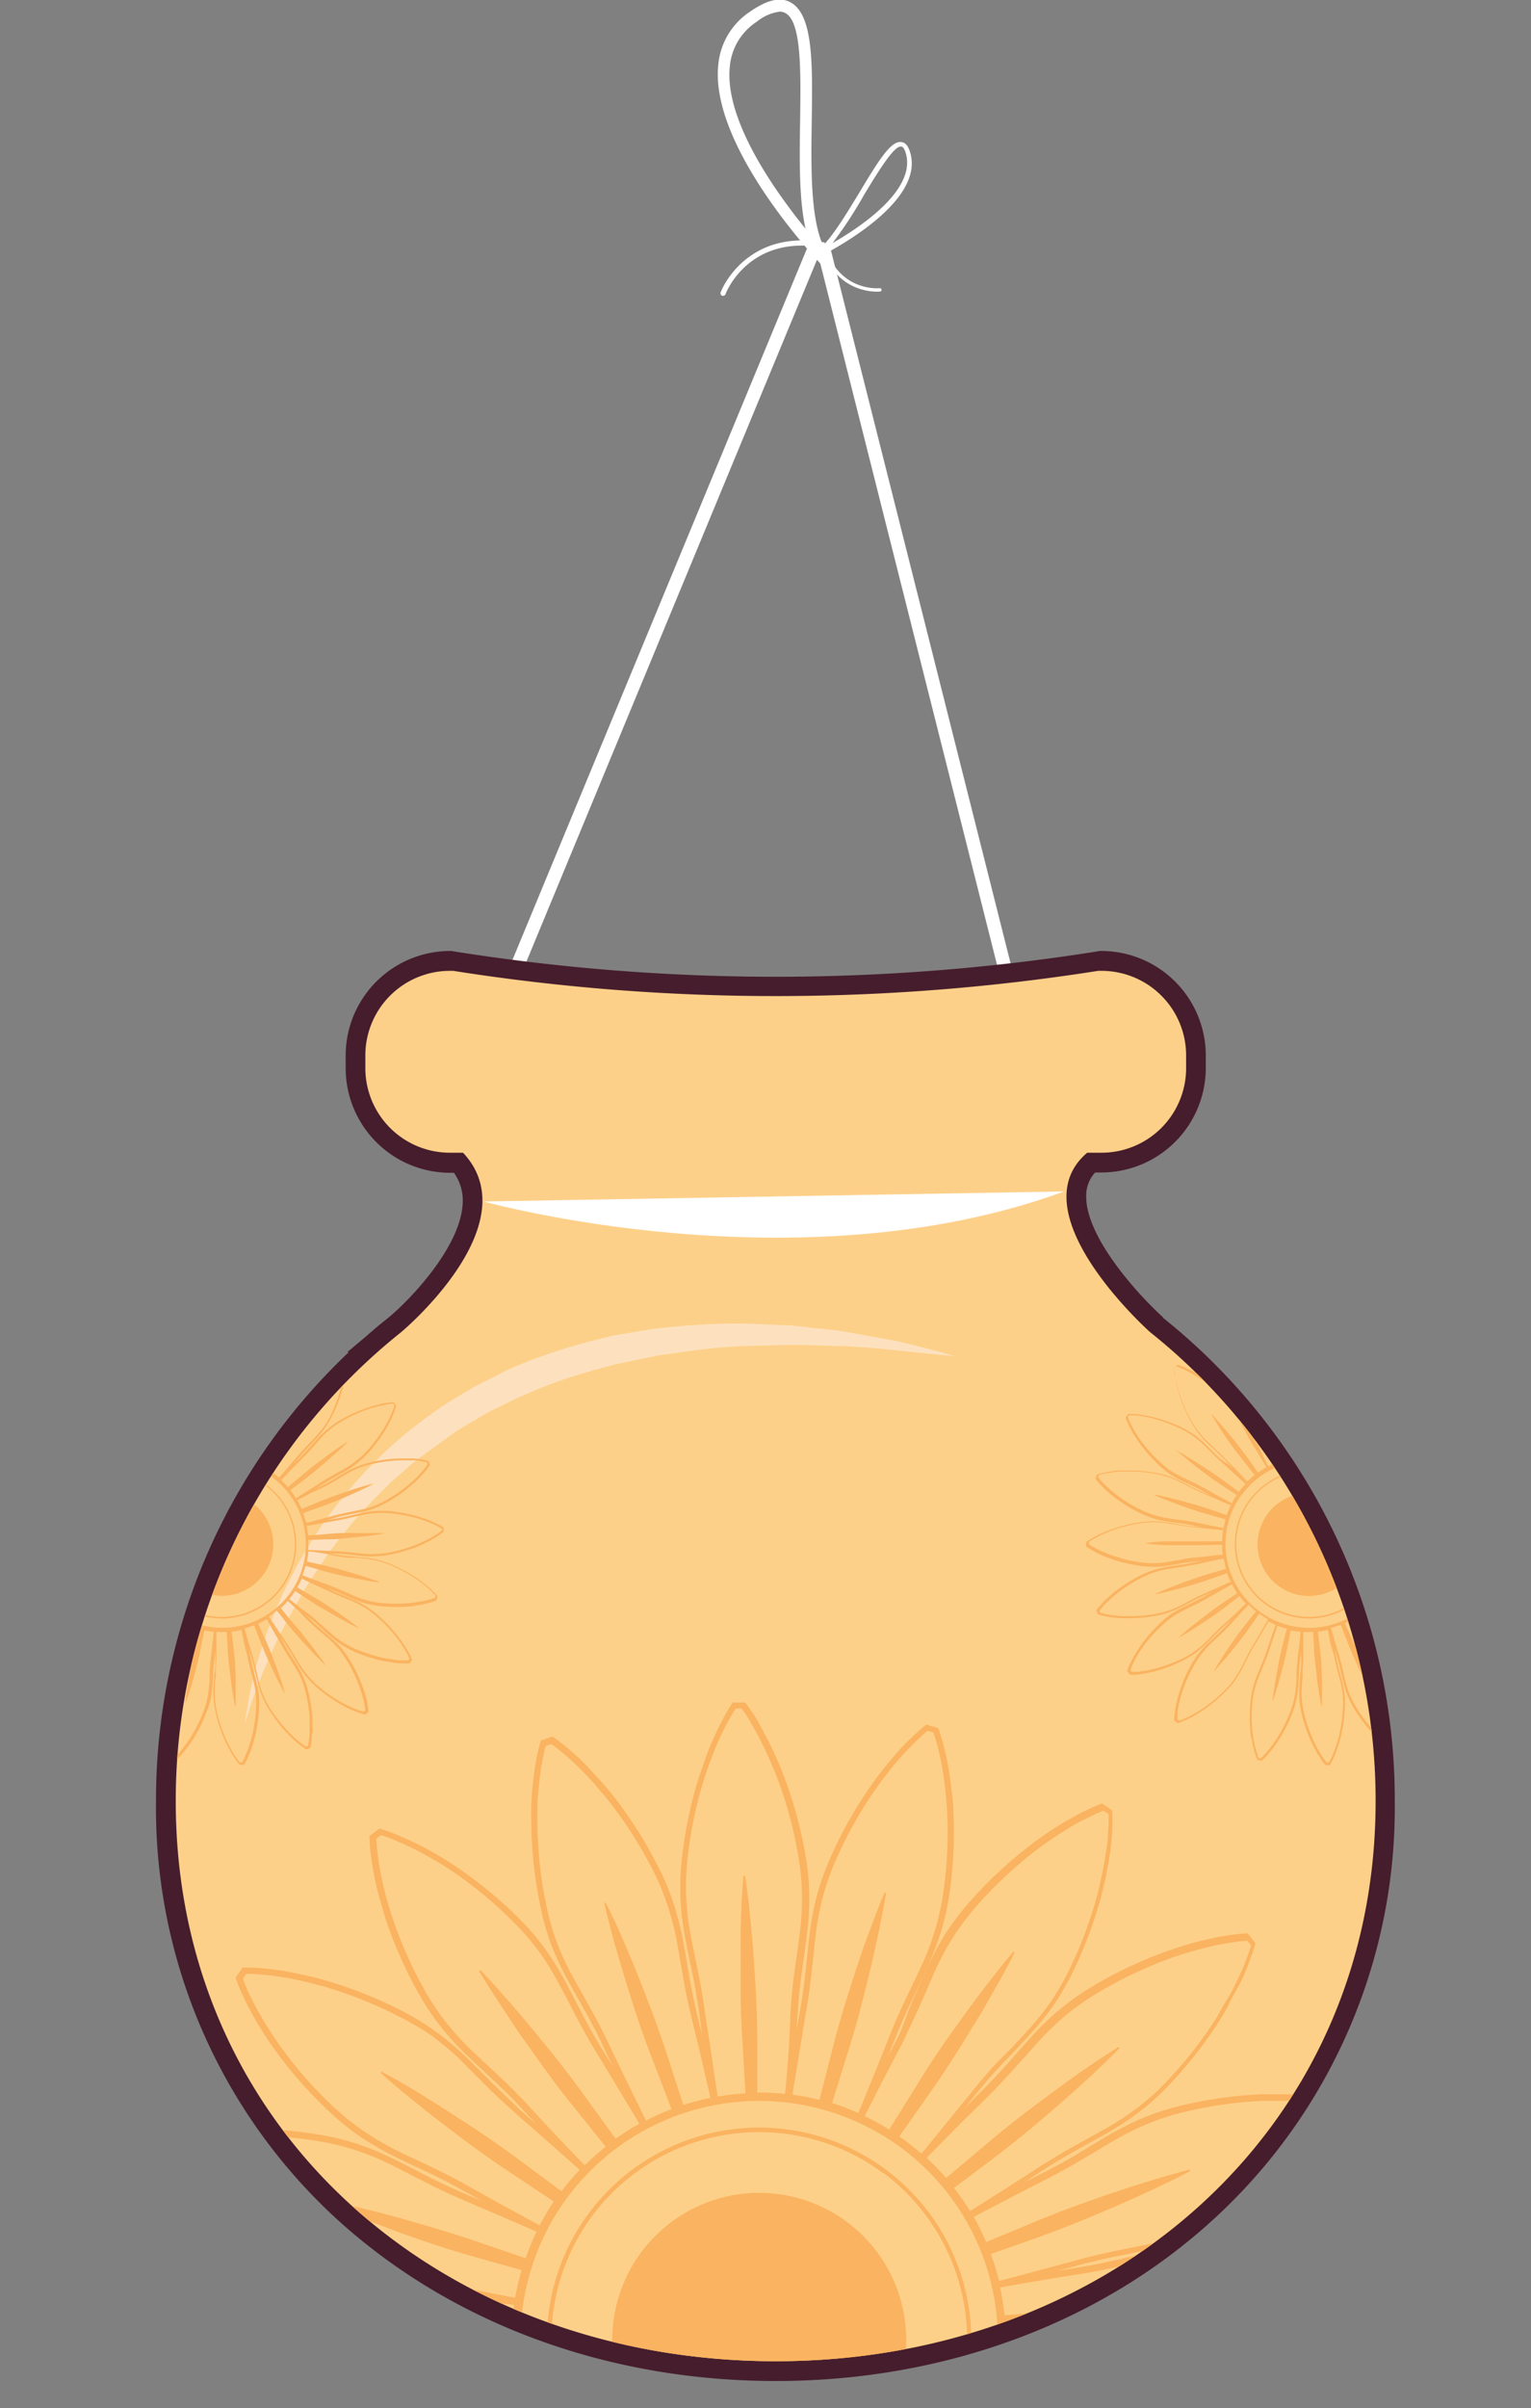 <svg id="Layer_1" data-name="Layer 1" xmlns="http://www.w3.org/2000/svg" xmlns:xlink="http://www.w3.org/1999/xlink" viewBox="0 0 152.62 239.94"><rect x="0" y="0" width="152.62" height="239.94" fill="#808080" stroke="none"/><defs><style>.cls-1{fill:none;}.cls-2{fill:#fff;}.cls-3{fill:#461d2c;}.cls-4{fill:#fdd089;}.cls-5{clip-path:url(#clip-path);}.cls-6{fill:#fde1bf;}.cls-7{fill:#fab360;}</style><clipPath id="clip-path"><path class="cls-1" d="M137.13,179.46c0,33-26.78,55.8-59.8,55.8s-59.81-22.77-59.81-55.8A59.66,59.66,0,0,1,40,132.72h0S52.85,122,46.16,114.85h-1.3a8.43,8.43,0,0,1-8.44-8.43v-1.26a8.43,8.43,0,0,1,8.44-8.43l.32,0a206.89,206.89,0,0,0,64.29,0l.33,0a8.43,8.43,0,0,1,8.44,8.43v1.26a8.43,8.43,0,0,1-8.44,8.43h-1.42c-7.07,6,6.26,17.87,6.26,17.87h0A59.68,59.68,0,0,1,137.13,179.46Z"/></clipPath></defs><title>1920x1080 UI Landing Page</title><g id="pot_1"><rect class="cls-2" x="22.54" y="62.82" width="85.18" height="1.35" transform="translate(-18.46 99.38) rotate(-67.5)"/><rect class="cls-2" x="91.89" y="23.54" width="1.35" height="85.49" transform="translate(-13.4 24.64) rotate(-14.15)"/><path class="cls-3" d="M77.33,237.23c-16.74,0-32.22-5.69-43.61-16a55.55,55.55,0,0,1-18.17-41.74,61.42,61.42,0,0,1,19.22-44.77h-.15l1.94-1.63c.65-.58,1.31-1.13,2-1.68l.21-.17c2-1.65,7.1-6.9,7.35-11.28a4.73,4.73,0,0,0-.87-3.11h-.38a10.42,10.42,0,0,1-10.41-10.4v-1.26A10.42,10.42,0,0,1,44.86,94.75H45l.48.08a205.73,205.73,0,0,0,31.84,2.49,205.73,205.73,0,0,0,31.84-2.49l.47-.08h.16a10.42,10.42,0,0,1,10.41,10.41v1.26a10.42,10.42,0,0,1-10.41,10.4h-.62a3.38,3.38,0,0,0-.89,2.34c-.06,4.24,5.51,10.16,7.66,12.09l0,.05a61.43,61.43,0,0,1,23.1,48.16,55.58,55.58,0,0,1-18.16,41.74C109.55,231.54,94.06,237.23,77.33,237.23Z"/><path class="cls-4" d="M137.13,179.46c0,33-26.78,55.8-59.8,55.8s-59.81-22.77-59.81-55.8A59.66,59.66,0,0,1,40,132.72h0S52.85,122,46.16,114.85h-1.3a8.43,8.43,0,0,1-8.44-8.43v-1.26a8.43,8.43,0,0,1,8.44-8.43l.32,0a206.89,206.89,0,0,0,64.29,0l.33,0a8.43,8.43,0,0,1,8.44,8.43v1.26a8.43,8.43,0,0,1-8.44,8.43h-1.42c-7.07,6,6.26,17.87,6.26,17.87h0A59.68,59.68,0,0,1,137.13,179.46Z"/><path class="cls-2" d="M48.21,119.71s31.31,8.74,57.86-1"/><g class="cls-5"><path class="cls-6" d="M24.43,171.73s0-.35.12-1,.24-1.61.52-2.82a46.16,46.16,0,0,1,3.41-9.69,49,49,0,0,1,3.44-6,45.2,45.2,0,0,1,4.89-6,42.84,42.84,0,0,1,6.33-5.43c1.14-.85,2.39-1.57,3.62-2.31.61-.39,1.27-.68,1.91-1s1.28-.68,1.94-1a54.33,54.33,0,0,1,8.13-2.81l2-.51c.68-.16,1.37-.25,2.05-.37l2-.34c.67-.11,1.35-.15,2-.22a63.81,63.81,0,0,1,7.69-.35l3.56.15c1.15,0,2.25.22,3.3.31s2.07.21,3,.36l2.7.49,2.36.43,2,.49c2.39.59,3.75,1,3.75,1s-1.41-.11-3.85-.37l-2-.21L87,134.3l-2.7-.18c-1,0-2-.05-3-.08-2.08-.1-4.33,0-6.71.06s-4.86.34-7.4.74c-.64.09-1.29.15-1.93.28l-1.92.4c-.65.14-1.31.25-2,.42l-1.94.52a50.74,50.74,0,0,0-7.63,2.74c-.62.27-1.22.59-1.83.89s-1.23.57-1.8.93c-1.17.69-2.35,1.34-3.43,2.13s-2.15,1.55-3.2,2.34c-.53.39-1,.85-1.48,1.27s-1,.83-1.43,1.3l-1.35,1.33-1.26,1.37-.63.68-.57.7c-.38.47-.78.92-1.13,1.39A59.85,59.85,0,0,0,30,159c-1,1.79-1.94,3.46-2.64,5s-1.29,2.9-1.71,4.05A37.38,37.38,0,0,0,24.43,171.73Z"/><path class="cls-7" d="M49.06,207.52c-.93-.91-1.84-1.84-2.77-2.74a28.7,28.7,0,0,0-3-2.47,26.82,26.82,0,0,0-3.3-2,43,43,0,0,0-7.33-2.93c-.65-.19-1.31-.37-2-.52s-1.36-.3-2.06-.43-1.41-.22-2.14-.29a20.8,20.8,0,0,0-2.27-.11l-.71,1a18.09,18.09,0,0,0,.87,2.1c.31.66.65,1.29,1,1.91s.72,1.21,1.09,1.79.77,1.14,1.17,1.69a42,42,0,0,0,5.25,5.9,25.8,25.8,0,0,0,3,2.43,28.93,28.93,0,0,0,3.33,1.94c1.16.58,2.35,1.12,3.52,1.68s2.32,1.15,3.45,1.78l1.91,1.06-2-.85c-1.18-.51-2.35-1.07-3.51-1.66s-2.31-1.2-3.47-1.76a26.76,26.76,0,0,0-3.57-1.46,25,25,0,0,0-3.75-.9,42.52,42.52,0,0,0-7.88-.57c-.67,0-1.35,0-2,.11s-1.39.12-2.09.22-1.41.21-2.13.37a17.57,17.57,0,0,0-2.2.59l-.37,1.18a18.27,18.27,0,0,0,1.47,1.73c.51.54,1,1,1.54,1.52s1.05.94,1.58,1.38,1.08.85,1.63,1.25a42.12,42.12,0,0,0,6.79,4,26.15,26.15,0,0,0,3.59,1.4,30,30,0,0,0,3.76.84c1.28.2,2.58.35,3.87.53s2.56.39,3.82.64l2.15.44-2.16-.21q-1.92-.19-3.84-.51c-1.29-.21-2.57-.44-3.85-.63a27.61,27.61,0,0,0-3.85-.3,24.81,24.81,0,0,0-3.84.28,42.88,42.88,0,0,0-7.68,1.85c-.64.22-1.28.46-1.91.72s-1.28.55-1.92.85-1.28.63-1.92,1a16.2,16.2,0,0,0-1.91,1.23v1.24a20.28,20.28,0,0,0,1.93,1.2c.64.36,1.28.68,1.93,1s1.28.58,1.92.83,1.29.49,1.93.7a42,42,0,0,0,7.7,1.77,24.77,24.77,0,0,0,3.84.25,27.68,27.68,0,0,0,3.84-.35c1.28-.19,2.56-.44,3.84-.66s2.56-.41,3.85-.55l2.17-.24-2.12.45c-1.25.27-2.53.5-3.81.69s-2.58.35-3.86.57a26.66,26.66,0,0,0-3.76.88,26.06,26.06,0,0,0-3.57,1.43,42.23,42.23,0,0,0-6.75,4.1c-.55.41-1.08.82-1.61,1.27s-1.05.91-1.57,1.39-1,1-1.52,1.54a18.53,18.53,0,0,0-1.46,1.75l.39,1.18a21.53,21.53,0,0,0,2.2.56c.72.15,1.43.26,2.14.35s1.39.16,2.08.2,1.37.08,2,.09a42.44,42.44,0,0,0,7.87-.66,25.24,25.24,0,0,0,3.74-.93,28.15,28.15,0,0,0,3.55-1.5c1.16-.58,2.31-1.2,3.46-1.8s2.31-1.17,3.49-1.69l2-.89-1.88,1.08c-1.11.64-2.26,1.24-3.43,1.81s-2.34,1.12-3.5,1.71a29,29,0,0,0-3.31,2,26.73,26.73,0,0,0-3,2.46,42,42,0,0,0-5.18,5.95c-.4.55-.78,1.12-1.15,1.7s-.73,1.19-1.07,1.8-.68,1.26-1,1.93a20.17,20.17,0,0,0-.85,2.11l.72,1a20.83,20.83,0,0,0,2.28-.14c.73-.07,1.44-.19,2.14-.31s1.38-.28,2-.44,1.33-.35,2-.55a42.21,42.21,0,0,0,7.3-3,25.61,25.61,0,0,0,3.28-2,27.66,27.66,0,0,0,2.93-2.5c.93-.91,1.83-1.85,2.75-2.77s1.84-1.82,2.81-2.67l1.64-1.46-1.47,1.6c-.87.95-1.78,1.87-2.72,2.77s-1.89,1.78-2.81,2.7a27.89,27.89,0,0,0-2.55,2.89,24.81,24.81,0,0,0-2.08,3.24,42.87,42.87,0,0,0-3.14,7.25c-.2.64-.4,1.3-.57,2s-.33,1.35-.48,2-.26,1.4-.35,2.13a20.51,20.51,0,0,0-.17,2.27l1,.74a17.63,17.63,0,0,0,2.12-.82c.67-.29,1.31-.62,1.94-1s1.23-.68,1.82-1,1.16-.73,1.72-1.12a42.78,42.78,0,0,0,6-5.09,24.81,24.81,0,0,0,2.5-2.93,28,28,0,0,0,2-3.27c.61-1.15,1.18-2.32,1.77-3.47s1.21-2.3,1.87-3.41l2-3.32,1.94-3.34.14-.25c.65.34,1.3.64,2,.92h0l-.08.22L65,259.83l-1.24,3.66c-.41,1.22-.88,2.43-1.37,3.63s-1,2.4-1.48,3.61a27.42,27.42,0,0,0-1.17,3.67,27,27,0,0,0-.59,3.81,42.62,42.62,0,0,0,.06,7.9c.07.67.15,1.35.27,2s.24,1.37.39,2.06.33,1.39.54,2.09a19.79,19.79,0,0,0,.76,2.15l1.21.27a18.73,18.73,0,0,0,1.61-1.6c.5-.55,1-1.1,1.4-1.66s.85-1.12,1.24-1.69.76-1.14,1.12-1.71a43.49,43.49,0,0,0,3.47-7.1,25.84,25.84,0,0,0,1.64-7.51c.09-1.29.14-2.59.22-3.89s.18-2.59.33-3.87l.26-2.17,0,2.16c0,1.29-.09,2.58-.19,3.88s-.24,2.59-.32,3.88a27.62,27.62,0,0,0,0,3.86,24.72,24.72,0,0,0,.59,3.81,41.87,41.87,0,0,0,2.46,7.5c.27.62.55,1.24.87,1.86s.65,1.23,1,1.84.73,1.22,1.15,1.83a20.19,20.19,0,0,0,1.38,1.81l1.23-.1a17,17,0,0,0,1.05-2c.31-.67.57-1.34.83-2s.46-1.33.66-2,.39-1.32.55-2A42.58,42.58,0,0,0,86.06,280a27.44,27.44,0,0,0-.07-3.85,29,29,0,0,0-.65-3.8c-.3-1.26-.65-2.52-1-3.78s-.61-2.52-.85-3.78l-.41-2.15.62,2.07c.37,1.23.69,2.49,1,3.75s.56,2.54.88,3.8A28.51,28.51,0,0,0,86.76,276a26.41,26.41,0,0,0,1.72,3.45,42.54,42.54,0,0,0,4.63,6.4c.45.51.91,1,1.4,1.5s1,1,1.51,1.46,1.07.94,1.65,1.39a21,21,0,0,0,1.86,1.31l1.15-.48a21,21,0,0,0,.38-2.24c.09-.73.14-1.45.18-2.16s0-1.4,0-2.09,0-1.38-.08-2.05a42,42,0,0,0-1.28-7.79A24.88,24.88,0,0,0,98.67,271a28.53,28.53,0,0,0-1.77-3.43c-.67-1.11-1.39-2.2-2.08-3.3s-1.35-2.21-2-3.34l-1-1.93L93,260.81c.73,1.06,1.42,2.16,2.09,3.27s1.31,2.25,2,3.35a28,28,0,0,0,2.24,3.15,26.84,26.84,0,0,0,2.68,2.76,42.47,42.47,0,0,0,6.36,4.69c.58.35,1.17.69,1.78,1s1.24.63,1.88.93,1.31.57,2,.83a19,19,0,0,0,2.17.67l1-.8a19.34,19.34,0,0,0-.32-2.25c-.13-.72-.3-1.42-.48-2.11s-.39-1.35-.61-2-.45-1.3-.7-1.93a42.33,42.33,0,0,0-3.59-7,25.75,25.75,0,0,0-2.28-3.1,28.15,28.15,0,0,0-2.74-2.72c-1-.85-2-1.67-3-2.51s-2-1.7-2.89-2.59L99,252.89l1.7,1.33c1,.79,2,1.63,3,2.49s1.93,1.74,2.92,2.59a27.91,27.91,0,0,0,3.09,2.31,24.44,24.44,0,0,0,3.39,1.81,42.47,42.47,0,0,0,7.48,2.54q1,.24,2,.42c.68.12,1.37.22,2.07.31s1.42.15,2.16.18a19.21,19.21,0,0,0,2.27,0l.66-1.05a19.46,19.46,0,0,0-1-2.05c-.35-.65-.72-1.26-1.1-1.86s-.78-1.17-1.19-1.72-.82-1.1-1.25-1.63a42.75,42.75,0,0,0-5.56-5.61,25.52,25.52,0,0,0-3.12-2.26,27.69,27.69,0,0,0-3.43-1.76c-1.18-.52-2.4-1-3.6-1.49s-2.38-1-3.54-1.59l-2-1,2,.74c1.21.45,2.4.94,3.59,1.47s2.37,1.07,3.56,1.58a27.16,27.16,0,0,0,3.65,1.26,26.64,26.64,0,0,0,3.79.7,42.27,42.27,0,0,0,7.89.14c.68,0,1.36-.11,2-.21s1.38-.2,2.07-.33,1.4-.3,2.11-.49a19.33,19.33,0,0,0,2.16-.7l.31-1.2a19.25,19.25,0,0,0-1.56-1.66c-.53-.51-1.07-1-1.62-1.43s-1.1-.88-1.65-1.29-1.12-.8-1.69-1.17a42.49,42.49,0,0,0-7-3.65,27,27,0,0,0-3.66-1.21,28.43,28.43,0,0,0-3.8-.64c-1.29-.13-2.59-.21-3.89-.32s-2.58-.25-3.85-.44l-2.17-.32,2.16.1c1.29,0,2.58.16,3.87.3s2.59.31,3.88.42a27.55,27.55,0,0,0,3.85.1,25.92,25.92,0,0,0,3.82-.49,41.92,41.92,0,0,0,7.57-2.26c.63-.25,1.25-.52,1.88-.82s1.25-.61,1.87-1,1.24-.7,1.86-1.1a21.32,21.32,0,0,0,1.85-1.33l-.08-1.24a17.91,17.91,0,0,0-2-1.1c-.66-.33-1.32-.61-2-.88s-1.32-.5-2-.72-1.31-.42-2-.6a42.72,42.72,0,0,0-7.78-1.35,24.89,24.89,0,0,0-3.86,0,29.14,29.14,0,0,0-3.81.55c-1.27.27-2.54.58-3.8.87s-2.54.55-3.81.76l-2.16.35,2.09-.57c1.24-.33,2.5-.62,3.78-.88s2.55-.5,3.82-.78a29.09,29.09,0,0,0,3.7-1.08,25.7,25.7,0,0,0,3.49-1.63,42.59,42.59,0,0,0,6.53-4.45c.52-.43,1-.88,1.53-1.36s1-1,1.5-1.46,1-1.05,1.43-1.62a18.9,18.9,0,0,0,1.36-1.83l-.44-1.15a19.31,19.31,0,0,0-2.24-.45c-.72-.11-1.44-.18-2.15-.23s-1.4-.09-2.09-.09-1.37,0-2,0a42.46,42.46,0,0,0-7.82,1.07,27.19,27.19,0,0,0-3.69,1.14,27.76,27.76,0,0,0-3.47,1.69c-1.12.63-2.23,1.32-3.35,2s-2.25,1.29-3.4,1.88l-2,1,1.82-1.17c1.08-.7,2.19-1.36,3.33-2s2.28-1.25,3.4-1.9a28.37,28.37,0,0,0,3.2-2.15,25.89,25.89,0,0,0,2.83-2.61,43.11,43.11,0,0,0,4.87-6.23c.36-.57.71-1.15,1-1.76s.66-1.22,1-1.85.61-1.29.88-2a18.06,18.06,0,0,0,.74-2.15l-.78-1a20,20,0,0,0-2.26.26c-.72.11-1.42.27-2.12.43s-1.36.35-2,.55-1.31.41-1.94.65a42.15,42.15,0,0,0-7.13,3.39,25.89,25.89,0,0,0-3.16,2.21,27,27,0,0,0-2.8,2.66c-.88.95-1.73,1.94-2.59,2.91s-1.75,1.91-2.67,2.81l-1.55,1.54,1.37-1.67c.82-1,1.68-2,2.57-2.91s1.79-1.88,2.66-2.84a27.75,27.75,0,0,0,2.4-3,26.8,26.8,0,0,0,1.9-3.35,42.35,42.35,0,0,0,2.74-7.4c.17-.66.34-1.32.47-2s.26-1.36.37-2.06.18-1.42.23-2.15a19,19,0,0,0,0-2.28l-1-.68a17.21,17.21,0,0,0-2.08.93c-.66.33-1.28.69-1.89,1.05s-1.19.75-1.76,1.14-1.12.79-1.65,1.21a42.36,42.36,0,0,0-5.76,5.4,26.46,26.46,0,0,0-2.35,3.06,28.35,28.35,0,0,0-1.85,3.38c-.55,1.18-1.06,2.38-1.59,3.57S90.1,201.82,89.5,203l-1,1.94.8-2c.48-1.2,1-2.38,1.56-3.55S92,197,92.52,195.82a28.1,28.1,0,0,0,1.36-3.61,25.27,25.27,0,0,0,.8-3.77,42.06,42.06,0,0,0,.36-7.89c0-.68-.08-1.36-.16-2s-.17-1.38-.28-2.08-.25-1.41-.43-2.12a19.06,19.06,0,0,0-.64-2.18l-1.19-.34a18.13,18.13,0,0,0-1.7,1.52c-.53.51-1,1-1.48,1.57s-.91,1.08-1.33,1.62-.82,1.1-1.21,1.66a41.57,41.57,0,0,0-3.84,6.9,26.56,26.56,0,0,0-1.31,3.62,27,27,0,0,0-.73,3.79c-.17,1.28-.29,2.58-.43,3.87s-.32,2.58-.54,3.85l-.38,2.15.15-2.16c.09-1.28.23-2.57.41-3.86s.37-2.57.52-3.86a27.67,27.67,0,0,0,.2-3.85,24.72,24.72,0,0,0-.38-3.83,42.76,42.76,0,0,0-2.06-7.63c-.24-.63-.49-1.27-.77-1.9s-.58-1.26-.9-1.89-.67-1.26-1-1.89a17.87,17.87,0,0,0-1.28-1.88l-1.24,0a17.24,17.24,0,0,0-1.15,2c-.35.65-.64,1.3-.93,1.95s-.54,1.3-.77,2-.46,1.29-.66,1.94a42.83,42.83,0,0,0-1.56,7.74,26.14,26.14,0,0,0-.14,3.85,27.58,27.58,0,0,0,.45,3.83c.23,1.28.51,2.55.77,3.82s.48,2.55.65,3.83l.29,2.17-.51-2.1c-.3-1.26-.56-2.53-.78-3.8s-.43-2.57-.68-3.84a27.63,27.63,0,0,0-1-3.73,24.56,24.56,0,0,0-1.53-3.54A42.72,42.72,0,0,0,61.19,179c-.42-.53-.86-1.06-1.32-1.57s-.93-1-1.43-1.54-1-1-1.58-1.48a18.84,18.84,0,0,0-1.79-1.4l-1.16.41a19.55,19.55,0,0,0-.51,2.22c-.13.73-.21,1.44-.29,2.14s-.12,1.41-.14,2.1,0,1.37,0,2a42.13,42.13,0,0,0,.86,7.86,26.49,26.49,0,0,0,1,3.71,27.65,27.65,0,0,0,1.6,3.51c.6,1.14,1.26,2.27,1.89,3.41s1.23,2.28,1.78,3.44l.94,2L59.92,204c-.67-1.1-1.3-2.23-1.9-3.38s-1.19-2.32-1.81-3.45a28.09,28.09,0,0,0-2.07-3.26,25.76,25.76,0,0,0-2.53-2.9,43.53,43.53,0,0,0-6.1-5c-.56-.38-1.13-.75-1.73-1.1s-1.2-.69-1.82-1-1.28-.64-2-.93a17.77,17.77,0,0,0-2.13-.8l-1,.75a18.12,18.12,0,0,0,.19,2.27c.1.73.23,1.43.37,2.13s.31,1.37.5,2,.38,1.32.59,2a42.68,42.68,0,0,0,3.21,7.21,24.86,24.86,0,0,0,2.12,3.22,26.86,26.86,0,0,0,2.58,2.87c.93.9,1.89,1.78,2.84,2.67s1.87,1.8,2.75,2.74l1.49,1.6-1.63-1.42C50.93,209.32,50,208.44,49.06,207.52Zm5.65,45.36-2.89,2.56c-.91.81-1.84,1.69-2.84,2.7l-1,1c-.58.58-1.17,1.19-1.77,1.77a26.55,26.55,0,0,1-2.87,2.45,25.12,25.12,0,0,1-3.19,2,41.17,41.17,0,0,1-7.2,3c-.76.23-1.36.4-1.95.54s-1.23.28-2,.43c-.61.11-1.34.23-2.1.31-.51.05-1.17.12-1.89.13l-.35-.49c.24-.68.51-1.28.73-1.75.31-.69.66-1.34,1-1.88s.72-1.26,1.06-1.78.66-1,1.12-1.67a41.57,41.57,0,0,1,5.11-5.86,24.71,24.71,0,0,1,2.9-2.4A25.91,25.91,0,0,1,39.81,252c.74-.38,1.5-.76,2.25-1.11l1.24-.61c1.28-.62,2.41-1.22,3.46-1.83l3.35-1.91,3.37-1.89.29-.15c-.11-.22-.21-.44-.32-.65l-.32.15-3.52,1.6-3.53,1.56c-1.11.49-2.26,1-3.53,1.71l-1.22.64c-.73.39-1.48.79-2.22,1.16a28.5,28.5,0,0,1-3.48,1.46A26.29,26.29,0,0,1,32,253a42.14,42.14,0,0,1-7.75.64c-.8,0-1.42,0-2-.09s-1.26-.1-2-.19c-.62-.09-1.35-.19-2.1-.35a18.44,18.44,0,0,1-1.83-.45l-.19-.57c.43-.57.88-1.07,1.22-1.44.52-.57,1.05-1.08,1.49-1.51s1.07-1,1.55-1.37.94-.77,1.58-1.24a41,41,0,0,1,6.65-4A25.42,25.42,0,0,1,32,241a26.59,26.59,0,0,1,3.67-.86c.82-.14,1.67-.26,2.48-.37l1.37-.2c1.41-.21,2.67-.44,3.85-.69l3.78-.81,3.78-.77.41-.08h0A23.28,23.28,0,0,0,52,240h0l-4.47,1.32c-1.77.53-3.52,1.09-5.26,1.7l-2.6.94c-.86.33-1.73.65-2.59,1-1.72.67-3.43,1.37-5.11,2.15l0,.15c1.82-.36,3.61-.8,5.4-1.27.9-.22,1.78-.48,2.67-.72l2.66-.77q2.65-.78,5.26-1.71l4.38-1.55a25,25,0,0,0,2.83,5.69h0l-3.79,2.57q-2.3,1.56-4.5,3.22l-2.19,1.69c-.72.57-1.45,1.13-2.16,1.72-1.44,1.16-2.85,2.35-4.22,3.61l.09.12c1.62-.89,3.2-1.86,4.76-2.84.79-.49,1.55-1,2.33-1.5l2.3-1.54q2.28-1.56,4.48-3.23L56,247.93h0a21.89,21.89,0,0,0,1.83,2.15h0l-.22.21Zm1.86-33.95a23.8,23.8,0,1,1,4.9,33.29A23.83,23.83,0,0,1,56.57,218.93Zm7.16,36-1.94,3.34-2,3.32c-.62,1-1.24,2.16-1.89,3.43-.21.41-.42.82-.62,1.23-.38.74-.76,1.5-1.15,2.23a26.49,26.49,0,0,1-2,3.21,24.11,24.11,0,0,1-2.44,2.86,42.5,42.5,0,0,1-5.95,5c-.66.46-1.18.79-1.7,1.1s-1.08.65-1.77,1-1.21.62-1.91.93a17.59,17.59,0,0,1-1.76.69l-.48-.36a17.68,17.68,0,0,1,.16-1.88c.09-.76.22-1.48.34-2.09.16-.77.31-1.41.47-2s.32-1.17.56-1.93A42.23,42.23,0,0,1,42.78,268a25.41,25.41,0,0,1,2-3.17,26.29,26.29,0,0,1,2.5-2.82c.59-.59,1.21-1.18,1.81-1.75l1-.95c1-1,1.93-1.9,2.75-2.79l2.61-2.85,2.63-2.81.2-.2h0a27,27,0,0,0,2.66,2.3l-.54-.43-2.81,3.57c-1.13,1.45-2.24,2.93-3.3,4.43l-1.58,2.28c-.51.76-1,1.52-1.53,2.3-1,1.54-2,3.1-2.93,4.71l.13.1c1.27-1.35,2.48-2.75,3.67-4.16.6-.71,1.17-1.43,1.76-2.14l1.72-2.16c1.14-1.46,2.23-2.94,3.29-4.45l2.61-3.71a26.53,26.53,0,0,0,2.4,1.5h0Zm19.17,10c.23,1.19.51,2.45.86,3.83.12.44.24.88.35,1.33.21.8.43,1.62.63,2.43a26.79,26.79,0,0,1,.63,3.72,24.47,24.47,0,0,1,.07,3.76,41.53,41.53,0,0,1-1.13,7.7c-.19.77-.36,1.37-.54,1.94s-.38,1.21-.65,2c-.22.58-.49,1.27-.81,2-.22.47-.5,1.06-.86,1.69l-.6.05c-.46-.55-.84-1.1-1.13-1.52-.43-.63-.81-1.26-1.12-1.79-.4-.69-.71-1.26-1-1.82s-.54-1.09-.86-1.82A41.54,41.54,0,0,1,74.33,281a24.62,24.62,0,0,1-.58-3.72,26.27,26.27,0,0,1,0-3.77c0-.83.12-1.68.2-2.5,0-.46.08-.91.11-1.37.12-1.42.18-2.7.2-3.92l.07-3.85.11-3.86v-.23l-.73-.05,0,.24-.42,3.84-.46,3.84c-.15,1.2-.26,2.48-.34,3.9,0,.46,0,.92-.07,1.38-.05.82-.09,1.67-.15,2.5a27.89,27.89,0,0,1-.52,3.74,26.44,26.44,0,0,1-1.08,3.6,42,42,0,0,1-3.42,7c-.42.68-.76,1.2-1.1,1.69s-.74,1-1.22,1.66-.85,1.06-1.37,1.62c-.34.38-.79.86-1.32,1.35l-.59-.13c-.27-.67-.47-1.3-.62-1.8-.22-.72-.39-1.44-.53-2-.16-.78-.28-1.42-.38-2s-.18-1.2-.26-2a41.25,41.25,0,0,1-.07-7.79,27,27,0,0,1,.58-3.71A27.27,27.27,0,0,1,61.5,271c.3-.77.63-1.56.94-2.32.18-.42.36-.85.53-1.27.54-1.32,1-2.52,1.38-3.67L65.59,260l1.27-3.64.08-.22a24.32,24.32,0,0,0,2.71.86l-1.11,4.36q-.69,2.67-1.24,5.39l-.52,2.71c-.16.91-.33,1.82-.48,2.73-.3,1.82-.57,3.65-.76,5.49l.15,0c.62-1.75,1.16-3.52,1.67-5.29.27-.88.5-1.78.75-2.67l.7-2.67q.68-2.69,1.22-5.39l.88-4.42a24.37,24.37,0,0,0,6.37.4l.27,4.51c.11,1.84.26,3.68.46,5.51l.33,2.74c.12.92.23,1.83.37,2.75.27,1.82.56,3.65.94,5.47l.16,0c.06-1.85,0-3.7,0-5.55,0-.92-.07-1.84-.1-2.76l-.15-2.76c-.11-1.84-.27-3.68-.48-5.51l-.5-4.5a23.94,23.94,0,0,0,2.79-.49h0l0,.26.76,3.79Zm9.41-3.7c.58,1.07,1.23,2.17,2,3.38.24.39.49.78.74,1.17.44.69.9,1.41,1.33,2.12a29.4,29.4,0,0,1,1.74,3.35,25.6,25.6,0,0,1,1.2,3.56,41.26,41.26,0,0,1,1.26,7.68c.06.8.08,1.42.08,2s0,1.26,0,2.05c0,.62-.08,1.36-.17,2.12a17.91,17.91,0,0,1-.31,1.86l-.55.23a17.61,17.61,0,0,1-1.54-1.1c-.6-.47-1.16-.95-1.62-1.36s-1.05-1-1.49-1.44-.84-.87-1.37-1.47a41.74,41.74,0,0,1-4.55-6.3,24.74,24.74,0,0,1-2.83-7c-.21-.81-.39-1.64-.57-2.44-.11-.45-.21-.9-.31-1.35-.32-1.39-.65-2.63-1-3.79l-1.11-3.69-1.07-3.71-.07-.25h0a24.86,24.86,0,0,0,2.69-.88l1.64,4.23c.66,1.72,1.37,3.43,2.11,5.11l1.15,2.52c.4.83.78,1.67,1.19,2.5.81,1.66,1.64,3.31,2.56,4.92l.14-.06c-.5-1.78-1.09-3.54-1.69-5.28-.3-.88-.63-1.74-.94-2.61l-1-2.58c-.66-1.72-1.38-3.42-2.13-5.11l-1.86-4.15a23.82,23.82,0,0,0,2.54-1.35l0,0,.15.26,1.88,3.38Zm7.85-6.39c.87.84,1.83,1.7,2.92,2.62l1,.88c.64.53,1.29,1.08,1.92,1.62a28,28,0,0,1,2.67,2.67,25.14,25.14,0,0,1,2.23,3,42.47,42.47,0,0,1,3.54,6.94c.29.74.5,1.32.69,1.9s.38,1.2.59,2c.16.6.33,1.32.48,2.07.09.5.21,1.15.28,1.87l-.46.39c-.7-.19-1.32-.41-1.8-.59-.72-.26-1.4-.55-2-.8-.72-.33-1.31-.62-1.85-.92s-1.07-.57-1.76-1a41.93,41.93,0,0,1-6.25-4.62,26.51,26.51,0,0,1-2.63-2.7,27.92,27.92,0,0,1-2.18-3.07c-.44-.71-.87-1.44-1.29-2.16l-.7-1.18c-.73-1.23-1.42-2.31-2.1-3.31l-2.18-3.19-2.15-3.2-.16-.25a24.66,24.66,0,0,0,2.28-1.67l2.88,3.58q1.73,2.16,3.57,4.22L99.64,262c.63.68,1.25,1.36,1.9,2,1.27,1.34,2.57,2.66,3.93,3.92l.12-.1c-1-1.55-2.11-3-3.22-4.52-.55-.74-1.12-1.47-1.69-2.2L99,259c-1.16-1.43-2.36-2.83-3.58-4.21l-3.08-3.43a27,27,0,0,0,2-2l.27.25,2.82,2.65Zm5.53-8.47c1.09.54,2.26,1.06,3.57,1.61l1.28.52c.76.31,1.55.63,2.32,1a26.56,26.56,0,0,1,3.35,1.73,25.29,25.29,0,0,1,3.05,2.2,41.94,41.94,0,0,1,5.47,5.53c.51.62.89,1.11,1.24,1.6s.73,1,1.16,1.69.72,1.16,1.08,1.83c.25.45.55,1,.84,1.7l-.32.51c-.72,0-1.38,0-1.9,0-.76,0-1.49-.11-2.1-.17-.79-.1-1.44-.2-2-.31s-1.19-.23-2-.41a40.72,40.72,0,0,1-7.36-2.5,25.81,25.81,0,0,1-3.32-1.77,27.17,27.17,0,0,1-3-2.26c-.63-.54-1.27-1.11-1.88-1.67l-1-.91c-1.06-.95-2-1.77-3-2.52l-3-2.37L95,249l-.28-.23c.24-.3.47-.59.7-.9s.65-.92,1-1.38l3.9,2.58q2.3,1.53,4.68,2.94l2.39,1.38c.81.45,1.61.92,2.42,1.35,1.62.89,3.25,1.75,4.93,2.54l.09-.13c-1.45-1.17-2.94-2.26-4.44-3.33-.75-.54-1.52-1.06-2.27-1.58l-2.3-1.55c-1.54-1-3.1-2-4.69-2.92l-4-2.38a22.7,22.7,0,0,0,1.25-2.52l.41.19,3.49,1.66Zm2.69-9.75c1.2.18,2.48.33,3.9.45l1.37.11c.83.06,1.68.13,2.5.21a27.94,27.94,0,0,1,3.72.62,24.82,24.82,0,0,1,3.57,1.18,41.26,41.26,0,0,1,6.9,3.6c.67.44,1.18.79,1.66,1.15s1,.76,1.62,1.26,1,.88,1.59,1.41c.37.35.84.82,1.31,1.36l-.15.59c-.67.25-1.31.43-1.8.56-.74.2-1.46.36-2.06.48-.78.14-1.43.25-2,.33s-1.21.15-2,.21a41.51,41.51,0,0,1-7.78-.15,25.1,25.1,0,0,1-3.7-.68,26.74,26.74,0,0,1-3.57-1.23l-2.29-1-1.26-.57c-1.3-.57-2.49-1.06-3.63-1.48l-3.62-1.33L99,242.33l-.41-.16a23.31,23.31,0,0,0,.88-2.68l4.57,1.3c1.77.51,3.56,1,5.36,1.38l2.7.59c.9.19,1.8.38,2.71.55,1.81.35,3.63.68,5.47.92l0-.15c-1.73-.67-3.48-1.26-5.24-1.82-.88-.29-1.76-.55-2.65-.82l-2.65-.77c-1.78-.5-3.56-.95-5.36-1.36l-4.65-1.06a26.12,26.12,0,0,0,.43-2.77l.53.06,3.82.53Zm-.39-10.1c1.2-.2,2.46-.45,3.84-.76l1.35-.32c.8-.19,1.63-.38,2.44-.55a24.93,24.93,0,0,1,7.5-.51,41.67,41.67,0,0,1,7.66,1.34c.77.21,1.37.39,1.93.59s1.2.42,1.93.71,1.26.52,1.94.86a17.08,17.08,0,0,1,1.66.9l0,.6c-.56.44-1.12.81-1.55,1.09-.64.41-1.28.78-1.81,1.08-.7.37-1.29.67-1.85.93s-1.1.51-1.84.81a40.66,40.66,0,0,1-7.46,2.22A24.29,24.29,0,0,1,120,236a25.93,25.93,0,0,1-3.77-.1c-.83-.07-1.67-.17-2.49-.26l-1.37-.15c-1.42-.16-2.7-.26-3.91-.31l-3.85-.17-3.86-.21-.53,0a26.16,26.16,0,0,0,0-2.8l4.83-.16c1.85-.05,3.69-.16,5.52-.31l2.76-.26c.92-.1,1.83-.18,2.75-.3,1.83-.21,3.66-.46,5.49-.79V230c-1.85-.11-3.7-.14-5.54-.14-.93,0-1.85,0-2.77,0l-2.77.07c-1.84.07-3.68.18-5.52.34l-4.83.41c-.1-.93-.25-1.85-.44-2.76l.61-.12,3.81-.66ZM104.54,217c1.08-.55,2.21-1.17,3.43-1.9l1.19-.7c.7-.43,1.44-.87,2.16-1.28a27.17,27.17,0,0,1,3.39-1.64,24,24,0,0,1,3.59-1.11,41.14,41.14,0,0,1,7.72-1.06c.79,0,1.41,0,2,0s1.27,0,2.05.08c.62.05,1.36.12,2.11.23.51.08,1.16.18,1.86.36l.22.56c-.4.59-.82,1.11-1.15,1.51-.48.59-1,1.13-1.4,1.58s-1,1-1.47,1.45-.9.82-1.51,1.33a41.51,41.51,0,0,1-6.43,4.38,24.65,24.65,0,0,1-3.41,1.59,26.92,26.92,0,0,1-3.62,1.05c-.81.19-1.65.35-2.46.51l-1.35.27c-1.39.29-2.64.58-3.81.9l-3.73,1-3.73,1-.6.14a25.65,25.65,0,0,0-.82-2.67h0l4.64-1.64q2.6-.93,5.16-2l2.55-1.08,2.53-1.12c1.68-.77,3.35-1.56,5-2.43l-.06-.14c-1.8.45-3.57,1-5.33,1.55-.88.27-1.75.58-2.63.86l-2.61.91q-2.59.93-5.15,2l-4.56,1.89h0a27.65,27.65,0,0,0-1.24-2.5l.6-.32,3.43-1.79Zm-8.92-5.3L98.37,209c.86-.86,1.74-1.79,2.69-2.85.31-.34.61-.69.91-1,.55-.61,1.11-1.25,1.67-1.86a28.08,28.08,0,0,1,2.74-2.61,25.29,25.29,0,0,1,3.08-2.14,41.29,41.29,0,0,1,7-3.35c.75-.28,1.34-.47,1.92-.64s1.21-.35,2-.54,1.33-.3,2.09-.42a17.66,17.66,0,0,1,1.87-.23l.38.47c-.2.69-.44,1.3-.63,1.78-.28.71-.6,1.38-.86,1.93-.35.71-.66,1.29-1,1.83s-.61,1.06-1,1.73a40.68,40.68,0,0,1-4.79,6.13,24,24,0,0,1-2.76,2.55,28.23,28.23,0,0,1-3.13,2.11c-.72.41-1.47.83-2.19,1.22l-1.2.67c-1.25.7-2.35,1.36-3.37,2l-3.24,2.09-3.26,2.06-.59.36h0a27.67,27.67,0,0,0-1.59-2.3l4-3q2.19-1.68,4.31-3.46l2.1-1.8c.69-.61,1.39-1.21,2.07-1.84,1.37-1.23,2.72-2.5,4-3.82l-.1-.12c-1.57,1-3.1,2-4.6,3.09-.76.53-1.5,1.09-2.24,1.63l-2.22,1.66c-1.46,1.11-2.9,2.27-4.3,3.46L94.32,217c-.61-.69-1.25-1.36-1.94-2l.52-.54Zm-3.87-12,.56-1.26c.33-.76.67-1.54,1-2.29a26.92,26.92,0,0,1,1.81-3.31,26.1,26.1,0,0,1,2.29-3,41.59,41.59,0,0,1,5.67-5.33c.64-.49,1.14-.85,1.64-1.19s1.05-.71,1.72-1.12,1.17-.69,1.85-1c.46-.23,1-.53,1.72-.79l.5.33a17.78,17.78,0,0,1-.06,1.89c0,.76-.14,1.5-.23,2.1-.12.79-.23,1.43-.36,2s-.25,1.19-.46,2a41.19,41.19,0,0,1-2.7,7.3,25.41,25.41,0,0,1-1.86,3.27,27,27,0,0,1-2.34,2.95c-.56.62-1.14,1.24-1.71,1.84l-1,1c-1,1-1.82,2-2.59,2.94l-2.45,3L92.34,214l-.49.57c-.47-.41-1-.82-1.48-1.2-.23-.18-.48-.34-.72-.51h0l2.9-4.12q1.59-2.27,3.06-4.6l1.45-2.36c.47-.79,1-1.57,1.41-2.38.93-1.59,1.84-3.2,2.67-4.86l-.13-.09c-1.2,1.42-2.33,2.88-3.44,4.35-.56.74-1.1,1.49-1.65,2.23l-1.6,2.25c-1.06,1.51-2.07,3.05-3,4.61l-2.68,4.28a24.09,24.09,0,0,0-2.44-1.33h0l.35-.7,1.76-3.44,1.79-3.42C90.61,202.17,91.17,201,91.75,199.72Zm-11.37.57c.21-1.19.39-2.46.54-3.88l.15-1.37c.08-.82.17-1.67.28-2.49a26.71,26.71,0,0,1,.72-3.7,25.26,25.26,0,0,1,1.27-3.54,41.25,41.25,0,0,1,3.79-6.8c.45-.66.82-1.16,1.19-1.63s.79-1,1.3-1.59.91-1,1.46-1.55c.36-.36.84-.81,1.39-1.27l.58.17a17.3,17.3,0,0,1,.52,1.82c.18.74.32,1.46.42,2.07.13.78.21,1.43.27,2.05s.12,1.2.16,2a41.78,41.78,0,0,1-.35,7.77,26.08,26.08,0,0,1-.78,3.69A27.3,27.3,0,0,1,92,195.56c-.35.76-.72,1.53-1.07,2.27l-.6,1.24c-.61,1.29-1.13,2.46-1.58,3.59l-1.43,3.58-1.46,3.57-.31.72a22.63,22.63,0,0,0-2.6-1l1.5-4.82c.56-1.76,1.06-3.53,1.52-5.32l.67-2.68c.21-.9.43-1.8.62-2.7.4-1.8.78-3.61,1.07-5.45l-.15,0c-.72,1.71-1.36,3.45-2,5.19-.31.87-.6,1.75-.89,2.62L84.45,199q-.83,2.64-1.51,5.32l-1.25,4.9h0A23,23,0,0,0,79,208.7l.12-.79.63-3.81Zm-10.12.13c-.16-1.21-.38-2.47-.66-3.87l-.27-1.35c-.17-.81-.35-1.64-.49-2.46A26.48,26.48,0,0,1,68.4,189a25.47,25.47,0,0,1,.13-3.76,41.26,41.26,0,0,1,1.55-7.63c.23-.76.43-1.35.64-1.91s.45-1.19.75-1.91c.26-.57.56-1.24.92-1.92.23-.45.55-1,.94-1.64l.6,0c.43.58.78,1.14,1,1.58.4.65.75,1.3,1,1.85.36.7.64,1.3.88,1.87s.48,1.11.76,1.86a41.41,41.41,0,0,1,2,7.51,23.9,23.9,0,0,1,.37,3.74,26.84,26.84,0,0,1-.19,3.77c-.1.83-.22,1.67-.33,2.49-.07.45-.13.91-.2,1.36-.19,1.41-.32,2.69-.4,3.9L78.65,204l-.31,3.84-.08.78.52.06a25.82,25.82,0,0,0-3.29-.19h0l0-5.06c0-1.84-.07-3.68-.17-5.52l-.18-2.76c-.07-.92-.13-1.84-.23-2.76-.16-1.84-.36-3.68-.64-5.51h-.15c-.17,1.85-.24,3.7-.29,5.54,0,.93,0,1.85,0,2.77V198c0,1.84.08,3.68.19,5.52l.29,5.05h0a25.81,25.81,0,0,0-2.77.32l-.12-.77-.56-3.82Zm-9.6,3.19c-.52-1.1-1.11-2.24-1.8-3.48-.22-.4-.45-.8-.67-1.21-.41-.71-.83-1.46-1.22-2.19a26.12,26.12,0,0,1-1.55-3.44,24.08,24.08,0,0,1-1-3.62,42.42,42.42,0,0,1-.85-7.73c0-.8,0-1.42,0-2s.07-1.27.15-2c.06-.62.15-1.35.28-2.1.09-.51.21-1.16.4-1.85l.57-.2c.59.42,1.09.84,1.48,1.18.58.5,1.1,1,1.54,1.45s1,1,1.41,1.51.8.92,1.29,1.54A41.45,41.45,0,0,1,64.91,186a24.22,24.22,0,0,1,1.5,3.45,28.39,28.39,0,0,1,1,3.64c.15.82.3,1.66.43,2.47l.24,1.36c.25,1.41.51,2.66.79,3.84l.91,3.75.87,3.76.16.75a23.71,23.71,0,0,0-2.69.71l-1.55-4.79q-.86-2.62-1.84-5.21l-1-2.58c-.35-.85-.69-1.71-1.06-2.56-.71-1.7-1.46-3.39-2.28-5l-.15,0c.41,1.81.89,3.6,1.41,5.37.25.89.53,1.77.79,2.65l.84,2.64q.85,2.63,1.86,5.2l1.8,4.7h0a22.88,22.88,0,0,0-2.54,1.13h0l-.33-.66-1.7-3.47Zm-8.17,6c-.83-.89-1.74-1.8-2.78-2.77l-1-.94c-.61-.56-1.23-1.14-1.83-1.72a26.61,26.61,0,0,1-2.52-2.81,23.39,23.39,0,0,1-2.07-3.14,41.23,41.23,0,0,1-3.16-7.11c-.25-.76-.43-1.35-.59-1.93s-.32-1.23-.48-2c-.13-.6-.27-1.33-.37-2.09-.07-.5-.15-1.16-.18-1.88l.48-.36a17.12,17.12,0,0,1,1.77.68c.7.3,1.36.62,1.91.9s1.27.7,1.8,1,1,.63,1.7,1.07a41.76,41.76,0,0,1,6,5,24.26,24.26,0,0,1,2.47,2.83,26.87,26.87,0,0,1,2,3.19c.4.72.79,1.48,1.17,2.21.21.41.42.82.64,1.23.66,1.26,1.29,2.38,1.92,3.41l2,3.3,2,3.32.36.62h0a23.36,23.36,0,0,0-2.36,1.49l-2.9-4q-1.62-2.25-3.34-4.41l-1.75-2.15c-.59-.7-1.17-1.42-1.78-2.11-1.2-1.41-2.42-2.79-3.71-4.13l-.13.1c.94,1.6,2,3.15,3,4.68.5.77,1,1.53,1.56,2.29l1.6,2.25c1.08,1.5,2.19,3,3.35,4.4l3.11,3.88a23.19,23.19,0,0,0-2.28,2.05l.19-.2-.47-.48-2.67-2.79Zm1.91,3.6,2.89,2.56.49.44a25.84,25.84,0,0,0-1.89,2.25l.09-.12L52,215.38c-1.48-1.1-3-2.17-4.52-3.19l-2.32-1.51c-.78-.5-1.55-1-2.34-1.48-1.57-1-3.16-1.92-4.79-2.8l-.09.13c1.38,1.24,2.81,2.41,4.26,3.56.71.58,1.45,1.14,2.18,1.7l2.21,1.67q2.22,1.64,4.53,3.17l4.08,2.71A24.54,24.54,0,0,0,52.4,225l-4.55-1.56c-1.75-.6-3.5-1.15-5.28-1.66L39.91,221c-.89-.23-1.78-.48-2.68-.7-1.79-.44-3.59-.86-5.42-1.2l0,.14c1.69.77,3.41,1.45,5.13,2.1.86.34,1.73.64,2.6,1l2.61.91q2.63.9,5.28,1.65L52,226.18a24.6,24.6,0,0,0-1,6.24l-4.74-.1c-1.84,0-3.68,0-5.53,0l-2.76.1-2.76.15c-1.85.12-3.69.27-5.53.5v.15c1.85.22,3.69.34,5.53.44.92.06,1.85.09,2.77.13l2.76.07c1.85,0,3.69,0,5.53,0L51,233.7a26.2,26.2,0,0,0,.23,2.8h0l-.43.06L47,237l-3.84.42c-1.21.13-2.48.31-3.88.56l-1.36.24-2.47.42a28.75,28.75,0,0,1-3.76.34,24.54,24.54,0,0,1-3.75-.24A42.12,42.12,0,0,1,20.35,237c-.76-.26-1.34-.47-1.9-.7s-1.17-.48-1.89-.8c-.56-.27-1.22-.59-1.89-1a18.8,18.8,0,0,1-1.61-1V233a17.68,17.68,0,0,1,1.6-1c.66-.38,1.32-.71,1.87-1,.72-.34,1.32-.6,1.9-.84s1.12-.44,1.88-.7a41.14,41.14,0,0,1,7.56-1.83,24.79,24.79,0,0,1,3.75-.27,28,28,0,0,1,3.76.29c.82.12,1.67.26,2.48.4l1.36.23c1.41.23,2.68.4,3.88.51l3.84.38,3.84.42.49.06c0-.24.07-.47.11-.71l-.5-.09-3.8-.73-3.78-.77c-1.19-.24-2.46-.46-3.87-.65l-1.37-.19c-.81-.1-1.66-.21-2.48-.34a27.06,27.06,0,0,1-3.68-.82A25.25,25.25,0,0,1,28.4,224a41.23,41.23,0,0,1-6.7-4c-.64-.47-1.13-.85-1.6-1.24s-1-.81-1.55-1.34-1-.93-1.51-1.49c-.35-.37-.79-.86-1.23-1.43l.18-.58c.68-.21,1.33-.36,1.83-.47.75-.16,1.48-.27,2.08-.36.79-.1,1.44-.17,2.06-.22s1.21-.08,2-.1a41.25,41.25,0,0,1,7.76.56,25.15,25.15,0,0,1,3.66.88,27,27,0,0,1,3.49,1.42c.75.37,1.5.76,2.24,1.14l1.22.62c1.27.65,2.43,1.2,3.55,1.68l3.54,1.52L53,222.13l.53.25c.1-.22.21-.43.32-.64l-.53-.28-3.4-1.85-3.37-1.88c-1.06-.6-2.2-1.18-3.48-1.8l-1.25-.59c-.75-.35-1.52-.71-2.26-1.08a28.5,28.5,0,0,1-3.26-1.9A25.52,25.52,0,0,1,33.34,210a40.62,40.62,0,0,1-5.17-5.82c-.47-.64-.83-1.15-1.15-1.66s-.68-1.07-1.07-1.75-.66-1.19-1-1.88a17.49,17.49,0,0,1-.74-1.74l.34-.49c.72,0,1.38.06,1.89.11.76.07,1.49.18,2.09.28.78.14,1.43.28,2,.42s1.18.29,1.94.51a41.83,41.83,0,0,1,7.23,2.9A25.42,25.42,0,0,1,43,202.81a28.29,28.29,0,0,1,2.89,2.42L47.65,207l1,1c1,1,2,1.88,2.87,2.67Z"/><path class="cls-7" d="M66.93,244.88a14.65,14.65,0,1,0-3-20.49A14.65,14.65,0,0,0,66.93,244.88Z"/><path class="cls-7" d="M63.05,250.1a21.15,21.15,0,1,0-4.35-29.59A21.14,21.14,0,0,0,63.05,250.1Zm25-33.61a20.72,20.72,0,1,1-29,4.27A20.75,20.75,0,0,1,88,216.49Z"/><path class="cls-7" d="M121.17,144.9c-.32-.32-.64-.65-1-1a10.54,10.54,0,0,0-1-.87,9.65,9.65,0,0,0-1.16-.7,14.09,14.09,0,0,0-2.56-1l-.7-.19L114,141l-.75-.11a7,7,0,0,0-.8,0l-.25.35a7,7,0,0,0,.31.73c.11.24.23.46.35.68s.25.42.38.62.27.4.41.59a14.63,14.63,0,0,0,1.83,2.07,10.55,10.55,0,0,0,1,.85,11.17,11.17,0,0,0,1.17.68c.4.2.82.39,1.23.58s.81.41,1.21.63l.67.37-.7-.3c-.41-.18-.82-.37-1.23-.58l-1.21-.62a12.14,12.14,0,0,0-1.25-.51,8.44,8.44,0,0,0-1.32-.31,14.66,14.66,0,0,0-2.75-.2,5.79,5.79,0,0,0-.72,0c-.24,0-.48,0-.73.07l-.74.13a7.34,7.34,0,0,0-.77.21l-.13.41a6.33,6.33,0,0,0,.51.61c.18.19.36.36.54.53s.37.33.55.48.38.3.57.44a14.88,14.88,0,0,0,2.38,1.41,9.66,9.66,0,0,0,1.26.49,9.55,9.55,0,0,0,1.31.29l1.35.19c.46.06.9.14,1.34.23l.75.15-.75-.08c-.45,0-.9-.1-1.35-.17s-.89-.16-1.34-.22a8.78,8.78,0,0,0-1.35-.11,8.64,8.64,0,0,0-1.34.1,14.62,14.62,0,0,0-2.69.65c-.22.07-.45.16-.67.25l-.67.29c-.22.11-.45.23-.67.36a4.46,4.46,0,0,0-.67.43v.43a6.15,6.15,0,0,0,.67.42,7.18,7.18,0,0,0,.68.34,6.46,6.46,0,0,0,.67.29l.68.25a14.51,14.51,0,0,0,2.69.62,9.09,9.09,0,0,0,2.69,0l1.34-.23c.45-.08.9-.14,1.35-.19l.76-.08-.74.15c-.44.1-.89.18-1.34.24l-1.35.2a11.86,11.86,0,0,0-1.31.31,9.58,9.58,0,0,0-1.25.5,14.06,14.06,0,0,0-2.36,1.44c-.19.14-.38.28-.57.44l-.55.49c-.18.17-.36.35-.53.54a6.33,6.33,0,0,0-.51.61l.14.41a5.83,5.83,0,0,0,.77.2l.74.12c.25,0,.49.06.73.07l.72,0a14.76,14.76,0,0,0,2.76-.23,8.25,8.25,0,0,0,1.3-.33,9.7,9.7,0,0,0,1.25-.52l1.21-.63c.4-.21.81-.41,1.22-.59l.7-.31-.66.37c-.39.23-.79.44-1.2.64s-.82.39-1.22.6a8.87,8.87,0,0,0-1.16.69,9.49,9.49,0,0,0-1,.86,15.24,15.24,0,0,0-1.82,2.08c-.13.2-.27.39-.4.6s-.25.41-.37.63-.24.44-.35.67a6,6,0,0,0-.29.74l.25.35a5,5,0,0,0,.79,0l.75-.11.72-.16c.23-.05.46-.12.69-.19a14.47,14.47,0,0,0,2.56-1.05,9.47,9.47,0,0,0,1.14-.71,10.65,10.65,0,0,0,1-.88c.32-.31.64-.64,1-1s.65-.63,1-.93l.58-.51-.52.56c-.3.33-.62.65-1,1s-.66.62-1,.94a12.25,12.25,0,0,0-.9,1,8.42,8.42,0,0,0-.72,1.14,14,14,0,0,0-1.1,2.53c-.07.23-.14.46-.2.69s-.12.48-.17.72-.09.49-.12.74a6.83,6.83,0,0,0-.06.8l.35.26a7.12,7.12,0,0,0,.74-.29c.24-.1.46-.22.68-.33l.64-.37.6-.39a15.27,15.27,0,0,0,2.11-1.78,9.47,9.47,0,0,0,.88-1,12.24,12.24,0,0,0,.71-1.15c.21-.4.41-.81.62-1.22s.42-.8.65-1.19l.69-1.16.68-1.17.05-.08c.23.11.46.22.69.31h0l0,.08-.45,1.28-.43,1.28c-.14.43-.3.85-.48,1.27l-.52,1.26a10.1,10.1,0,0,0-.4,1.29,8.56,8.56,0,0,0-.21,1.33,14.26,14.26,0,0,0,0,2.77c0,.23,0,.47.09.71s.09.48.14.72.12.48.19.73a5.63,5.63,0,0,0,.27.75l.42.1a5.92,5.92,0,0,0,.56-.56c.18-.19.34-.39.49-.58s.3-.4.43-.59l.4-.6a15,15,0,0,0,1.21-2.49,9.59,9.59,0,0,0,.39-1.29,11.68,11.68,0,0,0,.19-1.34c0-.45.05-.9.07-1.36s.06-.9.12-1.35l.09-.76v.76c0,.45,0,.9-.07,1.35s-.08.91-.11,1.36a8.69,8.69,0,0,0,0,1.35,8.56,8.56,0,0,0,.21,1.33,14.43,14.43,0,0,0,.86,2.63c.09.22.19.43.3.65l.35.64c.13.22.26.43.41.64a4.64,4.64,0,0,0,.48.64l.43,0c.14-.24.26-.47.37-.71s.2-.46.28-.7.17-.46.24-.69.13-.46.19-.69a14.5,14.5,0,0,0,.4-2.74,10,10,0,0,0,0-1.34,10.43,10.43,0,0,0-.23-1.34c-.11-.44-.23-.88-.34-1.32s-.22-.88-.3-1.32l-.14-.75.21.72c.13.43.25.87.35,1.32s.2.88.31,1.32a9.67,9.67,0,0,0,.41,1.29,9.08,9.08,0,0,0,.6,1.21,14.28,14.28,0,0,0,1.62,2.24c.16.17.32.35.49.52s.34.34.53.51a7.12,7.12,0,0,0,.58.49,6.76,6.76,0,0,0,.65.46l.4-.17a7.64,7.64,0,0,0,.13-.79q0-.37.06-.75c0-.25,0-.49,0-.73s0-.48,0-.72a15.11,15.11,0,0,0-.45-2.73,10.53,10.53,0,0,0-.43-1.27,9.14,9.14,0,0,0-.63-1.2c-.23-.39-.48-.77-.72-1.16s-.47-.77-.69-1.17l-.36-.67.42.62c.26.38.5.76.73,1.15s.46.79.7,1.17a8.71,8.71,0,0,0,.78,1.1,8.62,8.62,0,0,0,.94,1,14.92,14.92,0,0,0,2.23,1.64c.2.12.4.24.62.35s.43.22.66.33.46.2.7.28a5.63,5.63,0,0,0,.76.24l.33-.28a6.54,6.54,0,0,0-.11-.79c-.05-.25-.11-.49-.17-.73l-.21-.71c-.08-.23-.16-.45-.25-.67a14.94,14.94,0,0,0-1.25-2.46,9.87,9.87,0,0,0-.8-1.09,10.76,10.76,0,0,0-1-.95c-.34-.3-.7-.59-1-.88s-.69-.59-1-.91l-.56-.53.6.47c.36.28.7.57,1,.87l1,.9a9.22,9.22,0,0,0,1.08.81,10.46,10.46,0,0,0,1.19.64,15,15,0,0,0,2.62.89l.7.14c.24,0,.48.08.73.11s.49.05.75.06a5.34,5.34,0,0,0,.8,0l.23-.37a6.87,6.87,0,0,0-.35-.72c-.12-.22-.25-.44-.38-.65s-.28-.41-.42-.6-.29-.39-.44-.57a15,15,0,0,0-1.94-2,9.14,9.14,0,0,0-1.09-.79,9.74,9.74,0,0,0-1.2-.62l-1.26-.52c-.42-.18-.84-.36-1.24-.56l-.69-.34.71.27q.63.22,1.26.51l1.24.55a8.81,8.81,0,0,0,1.28.44,8.43,8.43,0,0,0,1.33.25A14.89,14.89,0,0,0,149,160c.23,0,.47,0,.71-.08l.73-.11.73-.17c.25-.07.5-.15.76-.25L152,159a7.64,7.64,0,0,0-.55-.58c-.18-.18-.37-.34-.56-.5l-.58-.45c-.2-.15-.4-.28-.59-.41a15.5,15.5,0,0,0-2.45-1.28,10.07,10.07,0,0,0-1.28-.42,8.51,8.51,0,0,0-1.34-.22l-1.35-.12c-.46,0-.91-.08-1.35-.15l-.76-.11.76,0c.45,0,.9.06,1.35.11l1.35.14a10.25,10.25,0,0,0,1.35,0,8.62,8.62,0,0,0,1.34-.17,15.41,15.41,0,0,0,2.65-.79l.66-.29c.22-.1.43-.22.65-.33s.44-.25.65-.39.43-.29.65-.46l0-.44a5.91,5.91,0,0,0-.69-.38c-.23-.12-.46-.21-.7-.31s-.45-.18-.68-.25l-.69-.21a15.38,15.38,0,0,0-2.72-.48,10.14,10.14,0,0,0-1.35,0,10.29,10.29,0,0,0-1.34.19l-1.33.31c-.44.1-.88.19-1.33.26l-.75.13.73-.2c.43-.12.87-.22,1.32-.31l1.34-.27a9.55,9.55,0,0,0,1.29-.38,9,9,0,0,0,1.22-.57,14.72,14.72,0,0,0,2.29-1.56l.53-.47c.18-.17.36-.34.53-.52s.34-.36.5-.56.32-.41.47-.64l-.15-.41a5.93,5.93,0,0,0-.78-.15l-.75-.09-.74,0h-.71a14.36,14.36,0,0,0-2.74.38,8.37,8.37,0,0,0-1.29.4,9.7,9.7,0,0,0-1.22.58l-1.17.7c-.39.23-.79.45-1.19.66l-.68.34.64-.41c.37-.24.76-.47,1.16-.7s.8-.43,1.19-.66a10.92,10.92,0,0,0,1.12-.75,9.55,9.55,0,0,0,1-.92,14.77,14.77,0,0,0,1.7-2.18c.13-.2.26-.4.37-.61s.23-.43.34-.65.22-.45.31-.69a5.65,5.65,0,0,0,.26-.76l-.27-.33a4.89,4.89,0,0,0-.79.09c-.26,0-.5.09-.75.15s-.47.12-.7.19a6.78,6.78,0,0,0-.68.23,14.71,14.71,0,0,0-2.5,1.18,8.71,8.71,0,0,0-1.1.78,8.58,8.58,0,0,0-1,.93c-.31.33-.61.68-.91,1s-.61.67-.93,1l-.55.54.48-.59c.29-.34.59-.68.9-1s.63-.66.93-1a9.3,9.3,0,0,0,.84-1.06,9.59,9.59,0,0,0,.67-1.17,15.67,15.67,0,0,0,1-2.59c.06-.23.11-.46.16-.7s.09-.48.13-.72.06-.5.08-.76a6.77,6.77,0,0,0,0-.79l-.36-.24c-.26.1-.5.21-.73.32l-.66.37c-.21.13-.42.26-.62.4l-.58.42a15.13,15.13,0,0,0-2,1.9,9,9,0,0,0-1.47,2.25c-.19.41-.37.83-.55,1.25s-.38.82-.59,1.22L135,144l.28-.7c.17-.42.35-.84.55-1.25s.4-.82.58-1.23a9.6,9.6,0,0,0,.48-1.26,8.37,8.37,0,0,0,.28-1.32,14.86,14.86,0,0,0,.12-2.76c0-.24,0-.48,0-.72s-.06-.48-.1-.73-.09-.49-.15-.74-.13-.5-.22-.76l-.42-.12a6.14,6.14,0,0,0-.59.53c-.19.18-.36.37-.52.55l-.47.57c-.15.19-.29.38-.42.58A15.18,15.18,0,0,0,133,137a9.17,9.17,0,0,0-.71,2.6c-.06.45-.1.9-.15,1.35s-.11.9-.19,1.35l-.13.75.05-.75c0-.45.08-.9.14-1.35s.13-.9.19-1.35a10.18,10.18,0,0,0,.07-1.35,8.58,8.58,0,0,0-.14-1.34,13.55,13.55,0,0,0-.72-2.67c-.08-.22-.17-.45-.27-.67s-.2-.44-.31-.66-.24-.44-.37-.66a6.44,6.44,0,0,0-.45-.66h-.43a4.91,4.91,0,0,0-.4.69c-.13.23-.23.46-.33.68s-.19.46-.27.69-.16.45-.23.68a15.22,15.22,0,0,0-.55,2.7,12.18,12.18,0,0,0,0,1.35,10,10,0,0,0,.16,1.34c.08.45.18.89.27,1.34s.17.89.23,1.34l.1.76-.18-.74c-.1-.44-.19-.88-.27-1.33s-.15-.9-.24-1.34a9.69,9.69,0,0,0-.34-1.31,9.56,9.56,0,0,0-.54-1.23,15.29,15.29,0,0,0-1.49-2.33c-.15-.18-.3-.37-.46-.55l-.5-.54c-.18-.17-.36-.34-.56-.51a5.15,5.15,0,0,0-.62-.49l-.41.14a7.92,7.92,0,0,0-.18.78c0,.25-.07.5-.1.75s0,.49,0,.73,0,.48,0,.72a14.55,14.55,0,0,0,.3,2.74,9.23,9.23,0,0,0,.36,1.3,11.33,11.33,0,0,0,.56,1.23c.21.4.44.8.66,1.19s.44.8.63,1.21l.33.69-.4-.65c-.23-.38-.45-.78-.66-1.18s-.42-.81-.64-1.21a9.09,9.09,0,0,0-.72-1.14,8.47,8.47,0,0,0-.89-1,14.14,14.14,0,0,0-2.13-1.76l-.6-.39-.64-.36c-.22-.11-.45-.22-.69-.32a7.12,7.12,0,0,0-.74-.28l-.35.26c0,.28,0,.54.07.8s.08.5.13.74.11.48.18.71.13.47.2.69a14.85,14.85,0,0,0,1.13,2.53,8.34,8.34,0,0,0,.74,1.12,9.55,9.55,0,0,0,.9,1l1,.93c.34.31.66.63,1,1l.52.56-.57-.5C121.83,145.53,121.5,145.22,121.17,144.9Zm2,15.87-1,.9c-.32.28-.64.59-1,.94l-.33.34-.62.63a9.92,9.92,0,0,1-1,.85,9.16,9.16,0,0,1-1.11.7,14.91,14.91,0,0,1-2.52,1l-.68.18-.71.15c-.21,0-.46.08-.73.11l-.66,0-.12-.17a5.67,5.67,0,0,1,.25-.62,6.44,6.44,0,0,1,.34-.65c.13-.25.25-.44.37-.63L114,164a13.7,13.7,0,0,1,1.79-2,8.32,8.32,0,0,1,1-.84,10.4,10.4,0,0,1,1.14-.68l.78-.39.44-.21c.44-.22.84-.43,1.21-.64l1.17-.67,1.18-.66.1-.05-.11-.23-.11,0-1.23.56-1.24.55c-.39.17-.79.37-1.23.6l-.43.22-.78.41a9.72,9.72,0,0,1-1.22.51,8.72,8.72,0,0,1-1.27.32,14.12,14.12,0,0,1-2.72.22c-.28,0-.49,0-.7,0l-.72-.06-.73-.12-.64-.16-.07-.2a6.65,6.65,0,0,1,.43-.51c.18-.2.37-.38.52-.52s.38-.34.54-.48.33-.27.55-.44A14.57,14.57,0,0,1,114,157.1a7.58,7.58,0,0,1,1.22-.49,9.14,9.14,0,0,1,1.29-.3l.87-.13.47-.07,1.35-.24,1.33-.29,1.32-.27.14,0h0c.06.32.13.64.22,1h0l-1.56.46c-.62.18-1.24.38-1.84.6l-.92.32-.9.35c-.6.23-1.2.48-1.79.75l0,.05c.63-.12,1.26-.28,1.89-.44l.93-.25.93-.27c.62-.18,1.23-.38,1.84-.6l1.53-.54a9.28,9.28,0,0,0,1,2h0l-1.33.9c-.53.36-1.06.74-1.57,1.13l-.77.59c-.25.2-.51.39-.76.6-.5.41-1,.82-1.47,1.26l0,0c.57-.31,1.12-.65,1.66-1,.28-.17.55-.35.82-.53l.8-.53c.54-.37,1.06-.75,1.57-1.14l1.28-1h0a9.06,9.06,0,0,0,.64.75h0l-.08.07Zm.65-11.88a8.33,8.33,0,1,1,1.72,11.65A8.33,8.33,0,0,1,123.8,148.89Zm2.51,12.61-.68,1.17-.69,1.16c-.22.37-.44.76-.66,1.21-.08.14-.15.28-.22.43s-.26.52-.4.78a10,10,0,0,1-.7,1.12,7.66,7.66,0,0,1-.85,1,14.63,14.63,0,0,1-2.08,1.75c-.23.16-.42.28-.6.39l-.62.36a7.09,7.09,0,0,1-.67.32,4.75,4.75,0,0,1-.61.25l-.17-.13c0-.25,0-.48,0-.66s.08-.52.12-.73.11-.49.17-.7.11-.41.2-.68A13.59,13.59,0,0,1,119,166a8.11,8.11,0,0,1,.71-1.11,10.27,10.27,0,0,1,.87-1l.63-.6.35-.34c.36-.34.68-.66,1-1l.92-1,.92-1,.07-.07h0a7.3,7.3,0,0,0,.93.81l-.19-.15-1,1.25c-.4.51-.79,1-1.16,1.55l-.55.79-.54.81c-.35.54-.7,1.09-1,1.65l0,0c.45-.47.87-1,1.29-1.45l.61-.75.61-.76c.39-.51.78-1,1.15-1.55l.91-1.3a7.31,7.31,0,0,0,.84.52h0ZM133,165c.08.42.17.85.3,1.34l.12.46.22.85a10.84,10.84,0,0,1,.22,1.31,8.07,8.07,0,0,1,0,1.31,14.64,14.64,0,0,1-.39,2.7c-.07.27-.13.48-.19.68s-.13.42-.23.68-.17.44-.28.68a5.5,5.5,0,0,1-.3.59l-.21,0c-.16-.19-.29-.38-.4-.53s-.28-.44-.39-.62-.25-.45-.34-.64-.19-.38-.3-.64a13.93,13.93,0,0,1-.85-2.58,8,8,0,0,1-.2-1.31,8.18,8.18,0,0,1,0-1.32c0-.29.05-.58.07-.87s0-.32,0-.48c0-.5.07-1,.07-1.37l0-1.35,0-1.35v-.08l-.26,0v.09l-.14,1.34-.17,1.34c0,.42-.09.87-.11,1.37l0,.48c0,.29,0,.59-.05.88a10.47,10.47,0,0,1-.18,1.3,9,9,0,0,1-.38,1.26,14.29,14.29,0,0,1-1.2,2.45c-.14.24-.26.42-.38.59l-.43.58c-.13.17-.3.37-.48.57s-.28.3-.46.47l-.21,0c-.09-.24-.16-.46-.21-.63s-.14-.51-.19-.72-.1-.49-.13-.71a5.5,5.5,0,0,1-.09-.7,14.47,14.47,0,0,1,0-2.72,8.41,8.41,0,0,1,.21-1.3,9.44,9.44,0,0,1,.4-1.26c.1-.27.22-.54.33-.81l.18-.44c.19-.47.35-.89.49-1.29l.43-1.28.44-1.27,0-.08a8,8,0,0,0,.95.3l-.39,1.53c-.16.62-.3,1.25-.43,1.88l-.18,1c-.06.32-.12.64-.17,1q-.17.94-.27,1.92h0c.22-.61.41-1.23.59-1.85.09-.31.17-.62.26-.93l.25-.94c.15-.62.3-1.25.42-1.89l.31-1.54a8.81,8.81,0,0,0,2.23.14l.09,1.58c0,.64.1,1.28.17,1.92l.11,1c0,.32.08.64.13,1,.09.64.2,1.27.33,1.91h.05c0-.64,0-1.29,0-1.94l0-1-.05-1c0-.65-.1-1.29-.17-1.93l-.18-1.57c.33,0,.65-.1,1-.17h0l0,.09.26,1.32Zm3.29-1.3c.2.38.43.76.7,1.19l.25.4c.16.25.32.5.47.75a11.12,11.12,0,0,1,.61,1.17,9.63,9.63,0,0,1,.42,1.25,14.13,14.13,0,0,1,.44,2.68c0,.28,0,.5,0,.71s0,.44,0,.72,0,.47-.06.74-.06.41-.11.65l-.19.08a4.86,4.86,0,0,1-.54-.38l-.57-.48-.52-.5c-.15-.15-.29-.31-.48-.52a14.38,14.38,0,0,1-1.59-2.2,9.27,9.27,0,0,1-.59-1.18,9.4,9.4,0,0,1-.4-1.26c-.07-.28-.14-.57-.2-.85s-.07-.32-.11-.47c-.11-.49-.23-.92-.35-1.33l-.39-1.29-.37-1.3,0-.09h0a6.58,6.58,0,0,0,.95-.31l.57,1.49c.23.6.48,1.19.74,1.78l.4.88c.14.3.27.59.42.88.28.58.57,1.16.89,1.72l.05,0c-.18-.62-.38-1.24-.59-1.85l-.33-.91-.34-.9c-.24-.61-.48-1.2-.75-1.79l-.65-1.45c.3-.14.6-.3.89-.47h0l0,.1.66,1.18Zm2.75-2.23c.3.29.64.59,1,.91l.37.31.67.57a10.17,10.17,0,0,1,.93.93,8.8,8.8,0,0,1,.78,1.06,14.29,14.29,0,0,1,1.24,2.43c.1.26.18.46.24.66s.14.43.21.69.12.46.17.72.07.41.09.66l-.16.13c-.24-.06-.46-.14-.63-.2s-.49-.19-.68-.28l-.65-.32c-.19-.1-.37-.2-.61-.35a13.83,13.83,0,0,1-2.19-1.61,9.05,9.05,0,0,1-.92-1,8.25,8.25,0,0,1-.77-1.07l-.45-.76-.24-.41c-.26-.43-.5-.81-.74-1.16l-.76-1.11-.75-1.13-.06-.08a9.15,9.15,0,0,0,.8-.59l1,1.26c.4.5.82,1,1.25,1.47l.65.72c.22.24.43.48.66.71.44.47.9.93,1.37,1.37l.05,0c-.36-.54-.74-1.06-1.13-1.58-.19-.26-.39-.51-.59-.77l-.6-.76c-.41-.5-.82-1-1.25-1.47l-1.08-1.2a9.28,9.28,0,0,0,.69-.71l.09.09,1,.92Zm1.93-3c.38.18.79.37,1.25.56l.45.18.81.34a9,9,0,0,1,1.17.6,8.93,8.93,0,0,1,1.07.77,15.27,15.27,0,0,1,1.92,1.94c.17.21.3.39.43.56l.4.59a6,6,0,0,1,.38.64,4.65,4.65,0,0,1,.29.59l-.11.18c-.25,0-.48,0-.66,0s-.52,0-.74-.06l-.71-.11-.69-.14a15.42,15.42,0,0,1-2.58-.88,7.91,7.91,0,0,1-1.16-.62,10,10,0,0,1-1.06-.79l-.65-.58-.36-.32c-.38-.33-.72-.62-1.06-.88l-1.06-.83-1.06-.84-.1-.08.25-.32q.18-.24.33-.48l1.36.9c.54.36,1.09.7,1.64,1l.84.48.85.48c.56.31,1.14.61,1.72.88l0,0c-.5-.41-1-.79-1.55-1.17-.26-.19-.53-.37-.8-.55L141,160c-.54-.36-1.09-.7-1.64-1l-1.42-.84a6,6,0,0,0,.44-.88l.15.07,1.22.58Zm.94-3.42c.42.07.87.12,1.37.16l.48,0,.87.07a8.55,8.55,0,0,1,1.3.22,8.27,8.27,0,0,1,1.25.41,14.93,14.93,0,0,1,2.42,1.26l.58.4.57.44c.16.14.36.31.55.5a5.21,5.21,0,0,1,.46.47l-.05.21c-.24.09-.46.15-.63.2s-.51.12-.72.16l-.72.12-.7.07a14.62,14.62,0,0,1-2.72-.05,8.34,8.34,0,0,1-1.3-.24,9.23,9.23,0,0,1-1.24-.43l-.81-.35-.44-.2c-.45-.2-.87-.37-1.27-.52l-1.26-.46-1.27-.48-.14-.06c.12-.31.22-.62.31-.94l1.6.46c.62.17,1.24.34,1.87.48l1,.21.95.19c.63.12,1.27.24,1.91.32v-.05c-.6-.24-1.21-.44-1.83-.64l-.92-.28-.93-.27c-.63-.18-1.25-.34-1.88-.48l-1.63-.37a8.13,8.13,0,0,0,.15-1l.19,0,1.34.19Zm-.13-3.53c.42-.07.86-.16,1.34-.27l.47-.11.86-.19a8.68,8.68,0,0,1,1.3-.19,8.35,8.35,0,0,1,1.32,0,14.43,14.43,0,0,1,2.68.47l.68.2.67.25c.2.08.44.18.68.3s.37.19.58.32l0,.21c-.2.15-.39.28-.55.38l-.63.38-.65.32-.64.29a15.22,15.22,0,0,1-2.61.78,9,9,0,0,1-1.31.16,10.08,10.08,0,0,1-1.32,0l-.87-.09-.48-.06c-.49-.05-.94-.09-1.37-.1l-1.34-.07-1.35-.07h-.19a8,8,0,0,0,0-1l1.69-.06c.65,0,1.29,0,1.94-.11l1-.09,1-.1c.64-.08,1.28-.16,1.92-.28v-.05c-.65,0-1.29,0-1.94,0h-1l-1,0c-.64,0-1.29.06-1.93.12l-1.69.14c0-.32-.09-.64-.15-1l.21,0,1.33-.24Zm-1.21-3.33c.38-.19.77-.41,1.2-.66l.41-.25.76-.45a9,9,0,0,1,1.19-.57,8.48,8.48,0,0,1,1.26-.39,15,15,0,0,1,2.69-.37h.71l.72,0c.21,0,.47,0,.74.08s.4.06.65.12l.07.2a5.58,5.58,0,0,1-.4.53,7.22,7.22,0,0,1-.49.55c-.19.2-.36.36-.52.51s-.31.29-.52.46a13.94,13.94,0,0,1-2.25,1.54,8.57,8.57,0,0,1-1.2.56,8.32,8.32,0,0,1-1.26.36l-.86.18-.47.1c-.49.1-.93.2-1.34.31l-1.3.35-1.31.34-.21,0a8.29,8.29,0,0,0-.29-.93h0l1.63-.58c.6-.21,1.21-.44,1.8-.69l.89-.38c.3-.13.6-.25.89-.39.59-.27,1.17-.54,1.75-.85l0-.05c-.63.16-1.25.35-1.87.54l-.92.31-.91.32c-.61.21-1.21.45-1.81.69l-1.59.67h0a8,8,0,0,0-.44-.88l.22-.11,1.19-.63Zm-3.12-1.85,1-1c.3-.3.61-.63.94-1l.32-.36.59-.66a8.78,8.78,0,0,1,.95-.91,10.23,10.23,0,0,1,1.08-.75,14.48,14.48,0,0,1,2.46-1.17,5.73,5.73,0,0,1,.67-.22c.21-.07.43-.13.69-.19s.47-.11.73-.15.41-.06.66-.08l.13.16a6.4,6.4,0,0,1-.22.63c-.1.25-.21.48-.3.67s-.23.45-.34.64-.21.37-.36.61a14.48,14.48,0,0,1-1.68,2.14,8.86,8.86,0,0,1-1,.9,10,10,0,0,1-1.1.73l-.76.43-.43.24c-.43.24-.82.47-1.17.7l-1.14.73-1.14.72-.2.13h0a7.62,7.62,0,0,0-.56-.8l1.39-1.06c.51-.39,1-.79,1.51-1.21l.74-.63.72-.64c.48-.43.95-.88,1.41-1.34l0,0c-.55.34-1.08.71-1.61,1.08l-.78.57-.78.58c-.51.39-1,.8-1.5,1.21L137,148.21a8.91,8.91,0,0,0-.68-.7l.19-.18Zm-1.36-4.2.2-.45c.11-.26.23-.53.36-.8a10.27,10.27,0,0,1,.63-1.16,9.05,9.05,0,0,1,.8-1,13.86,13.86,0,0,1,2-1.86c.22-.17.39-.3.57-.42l.6-.39c.19-.11.41-.24.65-.36s.37-.19.6-.28l.18.12c0,.25,0,.48,0,.66s-.06.52-.08.73-.09.51-.13.72-.09.41-.16.68a14.46,14.46,0,0,1-1,2.56,8.28,8.28,0,0,1-.65,1.14,9.47,9.47,0,0,1-.82,1l-.6.64-.33.35c-.34.36-.63.7-.9,1l-.86,1-.87,1-.17.2-.52-.42-.25-.18h0l1-1.44c.37-.53.73-1.06,1.07-1.61l.51-.82c.17-.28.34-.56.5-.84.32-.55.64-1.12.93-1.7l-.05,0c-.42.5-.81,1-1.2,1.52l-.58.78-.56.79c-.37.53-.72,1.07-1.06,1.62l-.94,1.49a7.1,7.1,0,0,0-.86-.46h0l.13-.25.61-1.2.63-1.2C135.72,143,135.91,142.62,136.11,142.17Zm-4,.2c.08-.42.14-.87.19-1.36l.06-.48.09-.87a9.62,9.62,0,0,1,.26-1.3,8.83,8.83,0,0,1,.44-1.24,15.2,15.2,0,0,1,1.33-2.38c.16-.23.28-.4.41-.57s.28-.34.46-.55a6.23,6.23,0,0,1,.51-.54,4.58,4.58,0,0,1,.49-.45l.2.06c.08.24.14.46.18.63s.11.52.15.73.07.5.09.72,0,.42.06.7a14.79,14.79,0,0,1-.13,2.72,8.4,8.4,0,0,1-.27,1.29,9.6,9.6,0,0,1-.46,1.23c-.12.27-.25.53-.38.79l-.21.44c-.21.45-.39.86-.55,1.26l-.5,1.25L134,145.7l-.11.25a7.69,7.69,0,0,0-.91-.34l.53-1.69c.19-.61.37-1.23.53-1.86l.23-.94c.07-.31.15-.63.22-.94.14-.63.27-1.27.37-1.91h-.05c-.25.6-.47,1.2-.69,1.81-.11.31-.2.62-.31.92l-.29.92c-.19.62-.37,1.24-.53,1.86l-.44,1.72h0a7.58,7.58,0,0,0-1-.18l0-.28.22-1.33Zm-3.54,0c-.05-.42-.13-.86-.23-1.35l-.09-.48-.18-.86a11.46,11.46,0,0,1-.15-1.31,8.38,8.38,0,0,1,0-1.31,14.19,14.19,0,0,1,.54-2.67c.08-.27.15-.47.22-.67s.16-.42.27-.67.19-.43.32-.67a5.35,5.35,0,0,1,.33-.57h.21a6.27,6.27,0,0,1,.36.55c.14.23.27.46.36.65s.23.45.31.65.17.39.27.65a14.73,14.73,0,0,1,.71,2.63,8.8,8.8,0,0,1,.13,1.31,8.93,8.93,0,0,1-.07,1.32c0,.29-.07.58-.11.87s-.05.32-.07.48c-.07.49-.11.94-.14,1.36l-.1,1.35-.11,1.35,0,.27.19,0a9,9,0,0,0-1.16-.07h0v-1.77c0-.64,0-1.29-.06-1.93l-.06-1c0-.32,0-.64-.08-1-.06-.65-.13-1.29-.22-1.93h-.06c-.05.65-.08,1.29-.1,1.94,0,.32,0,.64,0,1v1c0,.65,0,1.29.07,1.94l.1,1.77h0a6.4,6.4,0,0,0-1,.11l0-.27-.19-1.34Zm-3.36,1.12c-.18-.39-.38-.79-.63-1.22-.07-.14-.15-.28-.23-.42l-.43-.77a9.22,9.22,0,0,1-.54-1.2,9,9,0,0,1-.36-1.27,15.05,15.05,0,0,1-.29-2.71c0-.28,0-.49,0-.7a6.55,6.55,0,0,1,0-.72c0-.22,0-.47.1-.74a5.89,5.89,0,0,1,.14-.64l.2-.07a5,5,0,0,1,.51.41c.21.18.39.36.54.51s.35.36.5.53.27.32.45.54a14.7,14.7,0,0,1,1.47,2.29,8.82,8.82,0,0,1,.53,1.2,10.77,10.77,0,0,1,.33,1.28c.06.29.11.58.15.86l.09.48c.08.49.17.93.27,1.34l.32,1.31.31,1.32.05.26c-.32.07-.63.15-.94.25l-.54-1.67c-.2-.62-.42-1.23-.65-1.83l-.35-.9c-.12-.3-.24-.6-.37-.9-.25-.59-.51-1.18-.8-1.76h-.05c.14.64.31,1.26.49,1.88.09.31.19.62.28.93l.29.92c.2.62.42,1.22.65,1.82l.63,1.65h0a7.75,7.75,0,0,0-.89.39h0l-.11-.23-.59-1.21Zm-2.86,2.08c-.29-.31-.6-.63-1-1l-.35-.33-.64-.6a9.34,9.34,0,0,1-.88-1,7.46,7.46,0,0,1-.72-1.1,13.67,13.67,0,0,1-1.11-2.49c-.09-.26-.15-.47-.21-.67s-.11-.43-.17-.7-.09-.47-.12-.73a5.36,5.36,0,0,1-.07-.66l.17-.13c.24.08.45.17.62.24s.48.22.67.32l.63.35c.18.11.36.22.59.38a14.07,14.07,0,0,1,2.1,1.73,9.64,9.64,0,0,1,.87,1,8.06,8.06,0,0,1,.7,1.12c.14.25.28.52.41.77l.23.43c.23.44.45.83.67,1.2l.7,1.15.69,1.16.13.22h0a8.88,8.88,0,0,0-.83.52l-1-1.41c-.38-.53-.77-1-1.17-1.55l-.61-.75c-.21-.25-.41-.5-.63-.74-.42-.49-.84-1-1.3-1.44l0,0c.33.56.68,1.1,1,1.64l.55.8.56.79c.37.52.77,1,1.17,1.54l1.09,1.36a9,9,0,0,0-.8.71l.07-.07-.17-.16-.93-1Zm.67,1.26,1,.9.17.15a8.47,8.47,0,0,0-.67.79l0,0-1.37-1q-.78-.57-1.59-1.11l-.81-.53-.82-.52c-.54-.34-1.1-.67-1.67-1l0,0c.48.43,1,.84,1.49,1.25l.76.59.77.58q.78.59,1.59,1.11l1.43.95a8.51,8.51,0,0,0-1,2l-1.59-.55c-.61-.21-1.23-.4-1.85-.58l-.93-.26c-.31-.08-.62-.17-.94-.24q-.93-.24-1.89-.42l0,.05c.59.27,1.2.5,1.8.73l.91.34.91.32c.61.21,1.23.4,1.85.57l1.62.46a8.62,8.62,0,0,0-.34,2.19l-1.66,0c-.65,0-1.29,0-1.94,0l-1,0-1,0c-.65,0-1.29.09-1.94.17v.06c.65.07,1.29.12,1.94.15l1,0,1,0c.65,0,1.29,0,1.94,0l1.65-.05c0,.32,0,.65.08,1h0l-.15,0-1.34.16-1.34.14c-.43,0-.87.11-1.36.2l-.48.08-.86.15a11.32,11.32,0,0,1-1.32.12,8.57,8.57,0,0,1-1.31-.09,13.14,13.14,0,0,1-2.65-.61c-.27-.08-.47-.16-.67-.24l-.66-.28c-.19-.09-.43-.21-.66-.34a6.48,6.48,0,0,1-.56-.34v-.21a6.27,6.27,0,0,1,.57-.36l.65-.34c.25-.12.46-.21.66-.29l.66-.25a14.87,14.87,0,0,1,2.65-.64,8.57,8.57,0,0,1,1.31-.09,9.26,9.26,0,0,1,1.32.1l.86.14.48.08c.49.08.94.14,1.36.18l1.34.13,1.35.15.17,0a2.17,2.17,0,0,1,0-.25l-.18,0-1.33-.26-1.32-.27c-.42-.08-.86-.16-1.36-.22l-.47-.07c-.29,0-.59-.07-.87-.12a8.76,8.76,0,0,1-2.52-.77,14.55,14.55,0,0,1-2.34-1.38c-.23-.17-.4-.3-.56-.44a6.66,6.66,0,0,1-.54-.47,6.36,6.36,0,0,1-.53-.52,6.29,6.29,0,0,1-.43-.5l.06-.2c.24-.08.47-.13.64-.17l.73-.12.72-.08.7,0a14.91,14.91,0,0,1,2.72.2,9.22,9.22,0,0,1,1.28.31,8.29,8.29,0,0,1,1.22.5l.78.39.43.22c.45.23.85.42,1.24.59l1.24.53,1.24.55.18.08.12-.22-.19-.1-1.19-.64-1.18-.66c-.37-.21-.77-.42-1.22-.63l-.43-.21-.79-.38a9.79,9.79,0,0,1-1.15-.66,9.29,9.29,0,0,1-1-.83,15,15,0,0,1-1.81-2c-.16-.22-.29-.4-.4-.58s-.24-.37-.37-.61-.23-.42-.35-.66-.17-.37-.26-.61l.12-.17a6,6,0,0,1,.67,0,6.79,6.79,0,0,1,.73.1l.71.14.68.18a15.76,15.76,0,0,1,2.53,1,8.12,8.12,0,0,1,1.12.68,10,10,0,0,1,1,.84l.63.62.34.34c.36.35.69.66,1,.93Z"/><path class="cls-7" d="M127.43,158a5.13,5.13,0,1,0-1.06-7.17A5.13,5.13,0,0,0,127.43,158Z"/><path class="cls-7" d="M126.07,159.79a7.4,7.4,0,1,0-1.52-10.35A7.41,7.41,0,0,0,126.07,159.79ZM134.81,148a7.26,7.26,0,1,1-10.14,1.5A7.27,7.27,0,0,1,134.81,148Z"/><path class="cls-7" d="M12.82,144.9l-1-1a10.65,10.65,0,0,0-1-.87,9.52,9.52,0,0,0-1.15-.7,14.49,14.49,0,0,0-2.57-1l-.69-.19L5.68,141l-.75-.11a7,7,0,0,0-.8,0l-.25.35a7,7,0,0,0,.31.73c.11.24.23.46.35.68s.25.42.38.62.27.4.41.59a14.69,14.69,0,0,0,1.84,2.07,10.43,10.43,0,0,0,1,.85,12.3,12.3,0,0,0,1.17.68l1.23.58c.41.2.82.41,1.21.63l.67.37-.7-.3c-.41-.18-.82-.37-1.23-.58s-.8-.42-1.21-.62A12.14,12.14,0,0,0,8.1,147a8.59,8.59,0,0,0-1.31-.31,14.77,14.77,0,0,0-2.76-.2,5.9,5.9,0,0,0-.72,0c-.24,0-.48,0-.73.07l-.74.13c-.25.06-.51.12-.77.21l-.13.41c.17.23.34.42.51.61s.36.36.54.53.37.33.56.48.37.3.56.44a14.88,14.88,0,0,0,2.38,1.41,9.66,9.66,0,0,0,1.26.49,9.69,9.69,0,0,0,1.32.29l1.35.19c.45.06.89.14,1.34.23l.75.15-.76-.08c-.45,0-.89-.1-1.34-.17s-.9-.16-1.35-.22a8.67,8.67,0,0,0-2.69,0,14.62,14.62,0,0,0-2.69.65c-.22.07-.44.16-.67.25l-.67.29c-.22.11-.45.23-.67.36a5,5,0,0,0-.67.43v.43a6.26,6.26,0,0,0,.68.42,7,7,0,0,0,.67.34,6.61,6.61,0,0,0,.68.29l.67.25a14.7,14.7,0,0,0,2.69.62,9.09,9.09,0,0,0,2.69,0l1.35-.23c.44-.08.89-.14,1.34-.19l.76-.08-.74.15c-.44.1-.88.18-1.33.24l-1.35.2a11.52,11.52,0,0,0-1.32.31,9.58,9.58,0,0,0-1.25.5,14.91,14.91,0,0,0-2.36,1.44c-.19.14-.38.28-.56.44l-.55.49q-.27.25-.54.54c-.17.19-.34.38-.51.61l.14.41a5.83,5.83,0,0,0,.77.2q.38.08.75.12c.24,0,.49.06.73.07l.71,0A14.69,14.69,0,0,0,6.88,161a8.66,8.66,0,0,0,1.31-.33,10.19,10.19,0,0,0,1.24-.52c.41-.2.81-.42,1.21-.63s.81-.41,1.22-.59l.7-.31-.66.37c-.39.23-.79.44-1.2.64s-.82.39-1.22.6a10.42,10.42,0,0,0-1.16.69,9.49,9.49,0,0,0-1,.86,15.17,15.17,0,0,0-1.81,2.08c-.14.2-.28.39-.4.6s-.26.41-.38.63-.24.44-.34.67a6,6,0,0,0-.3.74l.25.35a5.23,5.23,0,0,0,.8,0l.74-.11.72-.16a7,7,0,0,0,.69-.19,14.47,14.47,0,0,0,2.56-1.05,9.47,9.47,0,0,0,1.14-.71,9.57,9.57,0,0,0,1-.88c.33-.31.64-.64,1-1s.65-.63,1-.93l.57-.51-.51.56c-.31.33-.63.65-1,1s-.67.62-1,.94a10.54,10.54,0,0,0-.89,1,9.6,9.6,0,0,0-.73,1.14,14.76,14.76,0,0,0-1.1,2.53c-.07.23-.14.46-.2.69s-.12.48-.17.72-.09.49-.12.74a6.83,6.83,0,0,0-.06.8l.35.26a6.34,6.34,0,0,0,.74-.29c.24-.1.46-.22.68-.33l.64-.37a6.17,6.17,0,0,0,.6-.39,14.7,14.7,0,0,0,2.11-1.78,8.47,8.47,0,0,0,.88-1,9.13,9.13,0,0,0,.71-1.15c.22-.4.42-.81.62-1.22s.43-.8.66-1.19l.69-1.16.68-1.17,0-.08c.23.11.46.22.69.31h0l0,.08-.44,1.28L18,164.48c-.14.43-.3.85-.48,1.27s-.35.84-.51,1.26a8.77,8.77,0,0,0-.41,1.29,8.56,8.56,0,0,0-.21,1.33,15.1,15.1,0,0,0,0,2.77c0,.23.06.47.1.71s.08.48.13.72.12.48.19.73a7.51,7.51,0,0,0,.27.75l.42.1a7.56,7.56,0,0,0,.57-.56c.17-.19.33-.39.48-.58l.44-.59q.21-.3.39-.6a15,15,0,0,0,1.21-2.49A8.33,8.33,0,0,0,21,169.3a9.83,9.83,0,0,0,.19-1.34c0-.45.05-.9.07-1.36s.07-.9.12-1.35l.09-.76v.76c0,.45,0,.9-.07,1.35s-.08.91-.11,1.36a10.14,10.14,0,0,0,0,1.35,10,10,0,0,0,.21,1.33,14.43,14.43,0,0,0,.86,2.63,6.39,6.39,0,0,0,.31.65c.1.21.22.43.34.64s.26.43.41.64a5.62,5.62,0,0,0,.48.64l.43,0a6,6,0,0,0,.37-.71c.11-.23.2-.46.29-.7s.16-.46.23-.69.13-.46.19-.69a14.5,14.5,0,0,0,.4-2.74,8.55,8.55,0,0,0,0-1.34,8.94,8.94,0,0,0-.23-1.34c-.1-.44-.23-.88-.34-1.32s-.21-.88-.3-1.32l-.14-.75.21.72c.13.43.25.87.35,1.32s.2.88.31,1.32a9.67,9.67,0,0,0,.41,1.29,9.08,9.08,0,0,0,.6,1.21,15,15,0,0,0,1.62,2.24c.16.17.32.35.49.52l.53.51a7.12,7.12,0,0,0,.58.49,6.76,6.76,0,0,0,.65.46l.4-.17a7.64,7.64,0,0,0,.13-.79c0-.25,0-.5.07-.75s0-.49,0-.73,0-.48,0-.72a14.28,14.28,0,0,0-.45-2.73,7.91,7.91,0,0,0-.43-1.27,10.46,10.46,0,0,0-.62-1.2l-.73-1.16q-.36-.57-.69-1.17l-.36-.67.43.62c.25.38.49.76.72,1.15s.46.79.7,1.17a9.86,9.86,0,0,0,.78,1.1,9.59,9.59,0,0,0,.94,1,15.45,15.45,0,0,0,2.23,1.64l.62.35.66.33c.23.1.46.2.7.28a5.63,5.63,0,0,0,.76.24l.33-.28a6.54,6.54,0,0,0-.11-.79c0-.25-.11-.49-.17-.73s-.13-.48-.21-.71-.16-.45-.25-.67a14.2,14.2,0,0,0-1.25-2.46,8.73,8.73,0,0,0-.8-1.09,9.57,9.57,0,0,0-1-.95c-.34-.3-.69-.59-1-.88s-.69-.59-1-.91l-.56-.53.6.47c.36.28.7.57,1,.87s.68.61,1,.9a8.45,8.45,0,0,0,1.08.81,9.54,9.54,0,0,0,1.18.64,15,15,0,0,0,2.62.89l.7.14c.24,0,.48.08.73.11s.5.05.75.06a5.34,5.34,0,0,0,.8,0l.23-.37a6.84,6.84,0,0,0-.34-.72l-.39-.65c-.14-.2-.27-.41-.42-.6s-.28-.39-.43-.57a15.05,15.05,0,0,0-1.95-2,9,9,0,0,0-2.29-1.41L34,158.86c-.42-.18-.84-.36-1.24-.56L32,158l.71.27q.63.22,1.26.51l1.25.55a8.3,8.3,0,0,0,1.27.44,8.43,8.43,0,0,0,1.33.25,14.91,14.91,0,0,0,2.76.05c.24,0,.47,0,.71-.08l.73-.11.74-.17c.24-.07.5-.15.75-.25l.11-.42a7.64,7.64,0,0,0-.55-.58c-.18-.18-.37-.34-.56-.5s-.39-.31-.58-.45-.39-.28-.59-.41a14.68,14.68,0,0,0-2.45-1.28,10.07,10.07,0,0,0-1.28-.42,8.58,8.58,0,0,0-1.33-.22c-.45,0-.91-.08-1.36-.12s-.91-.08-1.35-.15l-.76-.11.76,0c.45,0,.9.06,1.35.11l1.36.14a10.15,10.15,0,0,0,1.35,0,8.64,8.64,0,0,0,1.33-.17,15.15,15.15,0,0,0,2.65-.79l.66-.29c.22-.1.44-.22.65-.33s.44-.25.65-.39a7,7,0,0,0,.65-.46l0-.44a7,7,0,0,0-.7-.38c-.23-.12-.46-.21-.69-.31s-.46-.18-.69-.25-.46-.15-.69-.21a15.38,15.38,0,0,0-2.72-.48,10.14,10.14,0,0,0-1.35,0,9.91,9.91,0,0,0-1.33.19l-1.33.31c-.45.1-.89.19-1.34.26l-.75.13.73-.2c.43-.12.88-.22,1.32-.31l1.34-.27a9.55,9.55,0,0,0,1.29-.38,9.76,9.76,0,0,0,1.23-.57,14.64,14.64,0,0,0,2.28-1.56l.54-.47c.17-.17.35-.34.52-.52s.34-.36.5-.56a6.28,6.28,0,0,0,.48-.64l-.16-.41a5.93,5.93,0,0,0-.78-.15q-.37-.06-.75-.09l-.73,0h-.72a14.36,14.36,0,0,0-2.74.38,8.37,8.37,0,0,0-1.29.4,9,9,0,0,0-1.21.58l-1.18.7c-.39.23-.78.45-1.19.66l-.68.34.64-.41c.38-.24.77-.47,1.16-.7s.8-.43,1.19-.66a10.92,10.92,0,0,0,1.12-.75,9.65,9.65,0,0,0,1-.92,15.47,15.47,0,0,0,1.7-2.18c.12-.2.25-.4.36-.61s.24-.43.35-.65.21-.45.3-.69a5.65,5.65,0,0,0,.26-.76l-.27-.33a4.89,4.89,0,0,0-.79.09c-.26,0-.5.09-.74.15s-.48.12-.71.19-.46.14-.68.23a14.71,14.71,0,0,0-2.5,1.18,9.49,9.49,0,0,0-1.1.78,8.58,8.58,0,0,0-1,.93c-.31.33-.6.68-.91,1s-.61.67-.93,1l-.55.54.49-.59c.28-.34.58-.68.89-1s.63-.66.94-1a10.45,10.45,0,0,0,.83-1.06,7.53,7.53,0,0,0,.67-1.17,14.82,14.82,0,0,0,1-2.59c.06-.23.12-.46.16-.7s.09-.48.13-.72a6.31,6.31,0,0,0,.08-.76,6.77,6.77,0,0,0,0-.79l-.36-.24c-.26.1-.5.21-.73.32l-.66.37c-.21.13-.42.26-.61.4l-.58.42a14.63,14.63,0,0,0-2,1.9,9.47,9.47,0,0,0-.82,1.07,11.14,11.14,0,0,0-.65,1.18c-.19.41-.37.83-.55,1.25s-.38.82-.59,1.22l-.36.68.28-.7c.17-.42.36-.84.55-1.25s.4-.82.59-1.23a9.55,9.55,0,0,0,.47-1.26,8.37,8.37,0,0,0,.28-1.32,15.77,15.77,0,0,0,.13-2.76q0-.36-.06-.72c0-.24-.06-.48-.1-.73s-.09-.49-.15-.74-.13-.5-.22-.76l-.42-.12a6.14,6.14,0,0,0-.59.53c-.19.18-.36.37-.52.55l-.47.57c-.15.19-.28.38-.42.58A14.37,14.37,0,0,0,24.62,137a8.8,8.8,0,0,0-.46,1.27,10.08,10.08,0,0,0-.26,1.33c-.06.45-.1.9-.15,1.35s-.11.9-.19,1.35l-.13.75.05-.75c0-.45.08-.9.15-1.35s.13-.9.18-1.35a10.18,10.18,0,0,0,.07-1.35,8.58,8.58,0,0,0-.14-1.34,14.24,14.24,0,0,0-.71-2.67c-.09-.22-.18-.45-.28-.67s-.2-.44-.31-.66a7.3,7.3,0,0,0-.37-.66,5.15,5.15,0,0,0-.45-.66h-.43a6.13,6.13,0,0,0-.4.69c-.12.23-.23.46-.33.68s-.19.46-.27.69-.16.45-.23.68a14.35,14.35,0,0,0-.54,2.7,8.71,8.71,0,0,0-.05,1.35,8.59,8.59,0,0,0,.15,1.34c.08.45.18.89.27,1.34s.17.89.23,1.34l.1.76-.17-.74c-.11-.44-.2-.88-.28-1.33s-.15-.9-.24-1.34a8.4,8.4,0,0,0-.34-1.31,8.29,8.29,0,0,0-.53-1.23,14.62,14.62,0,0,0-1.5-2.33c-.15-.18-.3-.37-.46-.55l-.5-.54-.55-.51a6.21,6.21,0,0,0-.63-.49l-.41.14a5.75,5.75,0,0,0-.17.78c-.05.25-.08.5-.11.75s0,.49-.05.73,0,.48,0,.72a16.41,16.41,0,0,0,.3,2.74,9.25,9.25,0,0,0,.37,1.3,9.63,9.63,0,0,0,.55,1.23l.67,1.19c.22.4.43.8.62,1.21l.33.69-.39-.65c-.24-.38-.46-.78-.67-1.18s-.41-.81-.63-1.21a10.49,10.49,0,0,0-.73-1.14,8.38,8.38,0,0,0-.88-1,15.21,15.21,0,0,0-2.13-1.76L11,137l-.64-.36-.68-.32A7.31,7.31,0,0,0,8.9,136l-.34.26a6.83,6.83,0,0,0,.06.8c0,.25.08.5.13.74s.11.48.18.71a7,7,0,0,0,.21.69,14.82,14.82,0,0,0,1.12,2.53,8.34,8.34,0,0,0,.74,1.12,9.55,9.55,0,0,0,.9,1l1,.93q.49.47,1,1l.52.56-.57-.5C13.47,145.53,13.14,145.22,12.82,144.9Zm2,15.87-1,.9c-.32.28-.64.59-1,.94-.12.11-.23.23-.34.34l-.62.63a9.89,9.89,0,0,1-1,.85,9.3,9.3,0,0,1-1.12.7,14.58,14.58,0,0,1-2.52,1l-.68.18-.7.15c-.22,0-.47.08-.74.11l-.66,0-.12-.17c.08-.24.18-.45.25-.62s.24-.47.34-.65.25-.44.37-.63l.39-.58a14.29,14.29,0,0,1,1.79-2,7.68,7.68,0,0,1,1-.84,9.35,9.35,0,0,1,1.13-.68l.79-.39.43-.21c.45-.22.84-.43,1.21-.64l1.17-.67,1.18-.66.11-.05-.12-.23-.11,0L13,158.2l-1.24.55q-.57.25-1.23.6l-.43.22-.78.41a10.29,10.29,0,0,1-1.21.51,9.21,9.21,0,0,1-1.28.32,14,14,0,0,1-2.71.22c-.28,0-.5,0-.71,0l-.71-.06L2,160.82l-.64-.16-.06-.2c.15-.2.3-.38.42-.51s.37-.38.52-.52l.55-.48a6.19,6.19,0,0,1,.55-.44,13.74,13.74,0,0,1,2.33-1.41,7.58,7.58,0,0,1,1.22-.49,8.67,8.67,0,0,1,1.28-.3l.87-.13.48-.07,1.35-.24,1.32-.29,1.32-.27.14,0h0c.06.32.13.64.22,1h0l-1.56.46c-.62.18-1.23.38-1.84.6l-.91.32-.91.35c-.6.23-1.2.48-1.79.75l0,.05c.64-.12,1.26-.28,1.89-.44l.93-.25.93-.27c.62-.18,1.24-.38,1.84-.6l1.54-.54a8.8,8.8,0,0,0,1,2h0l-1.33.9c-.53.36-1.06.74-1.57,1.13l-.77.59c-.25.2-.51.39-.76.6-.5.41-1,.82-1.47,1.26l0,0c.57-.31,1.12-.65,1.67-1l.81-.53.8-.53c.54-.37,1.06-.75,1.57-1.14l1.28-1h0a9.06,9.06,0,0,0,.64.75h0l-.08.07Zm.65-11.88a8.33,8.33,0,1,1,1.72,11.65A8.34,8.34,0,0,1,15.44,148.89ZM18,161.5l-.68,1.17-.69,1.16c-.22.37-.43.76-.66,1.21-.07.14-.15.28-.22.43s-.26.52-.4.78a10,10,0,0,1-.69,1.12,8.64,8.64,0,0,1-.86,1,14.63,14.63,0,0,1-2.08,1.75c-.23.16-.41.28-.6.39l-.62.36c-.19.1-.42.22-.66.32a5.67,5.67,0,0,1-.62.25L9,171.31a5.55,5.55,0,0,1,.06-.66c0-.26.08-.52.12-.73s.11-.49.16-.7.11-.41.2-.68a14.31,14.31,0,0,1,1.08-2.5,9.19,9.19,0,0,1,.71-1.11,10.27,10.27,0,0,1,.87-1l.64-.6c.11-.12.23-.23.35-.34.35-.34.67-.66,1-1l.91-1,.92-1,.07-.07h0a9,9,0,0,0,.93.81l-.19-.15-1,1.25c-.4.51-.78,1-1.16,1.55l-.55.79-.54.81c-.35.54-.7,1.09-1,1.65l0,0c.45-.47.87-1,1.29-1.45l.62-.75.6-.76c.4-.51.78-1,1.15-1.55l.91-1.3a9.57,9.57,0,0,0,.84.52h0ZM24.66,165c.08.42.18.85.3,1.34l.12.46c.08.28.15.57.22.85a9.17,9.17,0,0,1,.22,1.31,9.33,9.33,0,0,1,0,1.31,15.54,15.54,0,0,1-.4,2.7c-.07.27-.12.48-.19.68s-.13.42-.23.68-.17.44-.28.68a4.12,4.12,0,0,1-.3.59l-.21,0a5.83,5.83,0,0,1-.39-.53c-.15-.22-.29-.44-.4-.62s-.24-.45-.34-.64-.19-.38-.3-.64a13.93,13.93,0,0,1-.85-2.58,9.27,9.27,0,0,1-.2-1.31,9.65,9.65,0,0,1,0-1.32c0-.29,0-.58.07-.87s0-.32,0-.48c0-.5.06-1,.07-1.37l0-1.35,0-1.35v-.08l-.25,0v.09l-.15,1.34-.16,1.34c-.05.42-.09.87-.12,1.37l0,.48c0,.29,0,.59-.05.88a10.47,10.47,0,0,1-.18,1.3,7.84,7.84,0,0,1-.38,1.26,14.29,14.29,0,0,1-1.2,2.45c-.14.24-.26.42-.38.59s-.26.36-.43.58-.29.37-.47.57-.28.3-.47.47l-.2,0a6.1,6.1,0,0,1-.22-.63c-.08-.26-.14-.51-.19-.72s-.1-.49-.13-.71-.06-.42-.09-.7a14.49,14.49,0,0,1,0-2.72,8.43,8.43,0,0,1,.2-1.3,9.44,9.44,0,0,1,.4-1.26c.1-.27.22-.54.33-.81s.12-.3.19-.44c.18-.47.34-.89.48-1.29l.43-1.28.45-1.27,0-.08a8.68,8.68,0,0,0,.95.3l-.39,1.53c-.16.62-.3,1.25-.43,1.88l-.18,1c-.06.32-.12.64-.17,1q-.17.94-.27,1.92h.05c.22-.61.41-1.23.59-1.85.09-.31.18-.62.26-.93l.25-.94q.24-.93.42-1.89l.31-1.54a8.81,8.81,0,0,0,2.23.14l.1,1.58c0,.64.09,1.28.16,1.92l.11,1c.05.32.08.64.13,1,.1.64.2,1.27.33,1.91h.06c0-.64,0-1.29,0-1.94,0-.32,0-.64,0-1l-.05-1c0-.65-.1-1.29-.17-1.93l-.18-1.57c.33,0,.66-.1,1-.17h0l0,.09.26,1.32Zm3.29-1.3c.21.38.43.76.7,1.19l.26.4.46.75A9.51,9.51,0,0,1,30,167.2a8.32,8.32,0,0,1,.42,1.25,14.13,14.13,0,0,1,.44,2.68c0,.28,0,.5,0,.71s0,.44,0,.72,0,.47-.06.74a4.9,4.9,0,0,1-.11.65l-.19.08a6,6,0,0,1-.54-.38l-.57-.48-.52-.5-.48-.52A14.38,14.38,0,0,1,26.8,170a9.27,9.27,0,0,1-.59-1.18,9.4,9.4,0,0,1-.4-1.26c-.07-.28-.14-.57-.2-.85s-.07-.32-.11-.47c-.11-.49-.23-.92-.35-1.33l-.38-1.29-.38-1.3,0-.09h0a6.46,6.46,0,0,0,.94-.31l.57,1.49c.23.6.48,1.19.74,1.78l.4.88c.14.3.27.59.42.88.28.58.57,1.16.89,1.72l.05,0c-.17-.62-.38-1.24-.59-1.85-.1-.3-.22-.61-.33-.91l-.34-.9c-.23-.61-.48-1.2-.75-1.79l-.65-1.45a9.42,9.42,0,0,0,.89-.47h0l0,.1.66,1.18Zm2.75-2.23c.3.29.64.59,1,.91l.37.31.67.57a9,9,0,0,1,.93.93,8.8,8.8,0,0,1,.78,1.06,14.29,14.29,0,0,1,1.24,2.43c.1.26.18.46.24.66s.14.43.21.69.12.46.17.72.07.41.1.66l-.16.13a6.24,6.24,0,0,1-.64-.2c-.25-.09-.48-.19-.68-.28l-.65-.32c-.18-.1-.37-.2-.61-.35a14.31,14.31,0,0,1-2.19-1.61,9.05,9.05,0,0,1-.92-1,9.34,9.34,0,0,1-.76-1.07c-.16-.25-.31-.51-.45-.76s-.17-.27-.25-.41c-.26-.43-.5-.81-.74-1.16l-.76-1.11-.75-1.13-.06-.08a7.86,7.86,0,0,0,.8-.59l1,1.26c.4.5.82,1,1.25,1.47l.65.72.66.71c.45.47.9.93,1.38,1.37l0,0c-.36-.54-.74-1.06-1.13-1.58-.19-.26-.39-.51-.59-.77l-.6-.76c-.4-.5-.82-1-1.25-1.47L28,160.22a9.28,9.28,0,0,0,.69-.71l.1.09,1,.92Zm1.93-3c.38.18.79.37,1.25.56l.45.18c.27.11.55.22.81.34a9.92,9.92,0,0,1,1.18.6,9.72,9.72,0,0,1,1.06.77,14.64,14.64,0,0,1,1.92,1.94c.17.21.31.39.43.56s.26.36.41.59.25.4.38.64.19.36.29.59l-.11.18c-.26,0-.49,0-.67,0s-.52,0-.73-.06l-.72-.11-.69-.14a15.42,15.42,0,0,1-2.58-.88,8.54,8.54,0,0,1-2.21-1.41c-.23-.19-.45-.39-.66-.58l-.36-.32c-.38-.33-.72-.62-1-.88L30,160.24l-1.06-.84-.1-.08.25-.32q.18-.24.33-.48l1.37.9c.53.36,1.08.7,1.64,1l.83.48.85.48c.57.31,1.14.61,1.73.88l0,0c-.5-.41-1-.79-1.55-1.17l-.79-.55-.81-.54c-.54-.36-1.08-.7-1.64-1l-1.41-.84a9,9,0,0,0,.44-.88l.14.07,1.22.58Zm.95-3.42c.42.07.86.12,1.36.16l.48,0,.87.07a8.79,8.79,0,0,1,2.56.63,15.25,15.25,0,0,1,2.41,1.26l.58.4.57.44c.17.14.36.31.55.5a5.21,5.21,0,0,1,.46.47l-.05.21c-.23.09-.46.15-.63.2s-.51.12-.72.16l-.72.12-.7.07a14.62,14.62,0,0,1-2.72-.05,8.21,8.21,0,0,1-1.29-.24,9.33,9.33,0,0,1-1.25-.43l-.8-.35-.44-.2c-.46-.2-.88-.37-1.27-.52l-1.27-.46-1.26-.48-.15-.06a8,8,0,0,0,.31-.94l1.6.46c.62.17,1.25.34,1.87.48l1,.21.95.19c.63.12,1.27.24,1.91.32l0-.05c-.61-.24-1.22-.44-1.84-.64l-.92-.28-.93-.27c-.62-.18-1.25-.34-1.88-.48l-1.62-.37c.06-.32.11-.65.15-1l.18,0,1.34.19Zm-.14-3.53c.42-.07.86-.16,1.34-.27l.47-.11.86-.19a8.62,8.62,0,0,1,1.31-.19,8.22,8.22,0,0,1,1.31,0,14.53,14.53,0,0,1,2.69.47l.67.2.68.25c.2.08.43.18.67.3s.37.19.59.32v.21l-.54.38-.64.38c-.24.13-.45.23-.65.32l-.64.29a15.22,15.22,0,0,1-2.61.78,8.86,8.86,0,0,1-1.3.16,10,10,0,0,1-1.32,0l-.88-.09-.48-.06c-.49-.05-.94-.09-1.36-.1l-1.35-.07-1.35-.07h-.19a6.43,6.43,0,0,0,0-1l1.7-.06c.64,0,1.28,0,1.93-.11l1-.09,1-.1c.65-.08,1.29-.16,1.93-.28v-.05c-.65,0-1.29,0-1.94,0h-1l-1,0c-.65,0-1.29.06-1.94.12l-1.69.14a8,8,0,0,0-.15-1l.21,0,1.33-.24Zm-1.21-3.33c.38-.19.77-.41,1.2-.66l.42-.25.75-.45a9,9,0,0,1,1.19-.57,8.48,8.48,0,0,1,1.26-.39,15,15,0,0,1,2.7-.37h.7l.72,0c.22,0,.47,0,.74.08s.4.06.65.12l.07.2a8.62,8.62,0,0,1-.89,1.08l-.51.51c-.15.14-.32.29-.53.46a13.94,13.94,0,0,1-2.25,1.54,9,9,0,0,1-1.19.56,8.47,8.47,0,0,1-1.27.36c-.28.07-.58.13-.86.18l-.47.1c-.49.1-.93.2-1.34.31l-1.3.35-1.31.34-.21,0a8.22,8.22,0,0,0-.28-.93h0l1.62-.58q.92-.32,1.8-.69l.9-.38c.29-.13.59-.25.88-.39.59-.27,1.17-.54,1.75-.85l0-.05c-.63.16-1.25.35-1.87.54l-.92.31-.91.32c-.61.21-1.21.45-1.8.69l-1.6.67h0c-.13-.3-.27-.59-.43-.88l.21-.11,1.2-.63Zm-3.12-1.85,1-1c.3-.3.61-.63.94-1l.32-.36.59-.66a9.81,9.81,0,0,1,.95-.91,10.23,10.23,0,0,1,1.08-.75,14.48,14.48,0,0,1,2.46-1.17,6.41,6.41,0,0,1,.67-.22,6.9,6.9,0,0,1,.7-.19c.21,0,.46-.11.72-.15s.41-.06.66-.08l.13.16a6.4,6.4,0,0,1-.22.63c-.1.25-.21.48-.3.67s-.23.45-.34.64-.21.37-.36.61a14.4,14.4,0,0,1-1.67,2.14,8.92,8.92,0,0,1-1,.9,10,10,0,0,1-1.1.73l-.76.43-.42.24c-.44.24-.82.47-1.18.7l-1.13.73-1.15.72-.2.13h0a6.37,6.37,0,0,0-.56-.8l1.39-1.06c.52-.39,1-.79,1.51-1.21l.74-.63.72-.64c.48-.43,1-.88,1.41-1.34l0,0c-.55.34-1.08.71-1.61,1.08l-.78.57-.78.58c-.51.39-1,.8-1.5,1.21l-1.34,1.13c-.21-.24-.43-.47-.67-.7l.18-.18Zm-1.35-4.2.19-.45.36-.8a12.15,12.15,0,0,1,.63-1.16,9.05,9.05,0,0,1,.8-1,13.86,13.86,0,0,1,2-1.86l.57-.42.6-.39c.19-.11.41-.24.65-.36s.37-.19.6-.28l.18.12c0,.25,0,.48,0,.66s-.05.52-.08.73-.08.51-.13.72-.09.41-.16.68a15.23,15.23,0,0,1-.94,2.56,9.48,9.48,0,0,1-.66,1.14,10.64,10.64,0,0,1-.81,1l-.6.64-.33.35c-.35.36-.64.7-.91,1l-.86,1-.87,1-.17.2-.52-.42-.25-.18h0l1-1.44c.38-.53.73-1.06,1.08-1.61l.5-.82c.17-.28.34-.56.5-.84.32-.55.64-1.12.93-1.7l0,0c-.42.5-.82,1-1.21,1.52l-.57.78-.56.79c-.37.53-.73,1.07-1.07,1.62l-.94,1.49a7.8,7.8,0,0,0-.85-.46h0l.12-.25.61-1.2.63-1.2C27.36,143,27.55,142.62,27.76,142.17Zm-4,.2c.07-.42.13-.87.19-1.36,0-.16,0-.32.05-.48s.06-.59.1-.87a8.35,8.35,0,0,1,.25-1.3,10.32,10.32,0,0,1,.44-1.24,15.2,15.2,0,0,1,1.33-2.38c.16-.23.29-.4.42-.57s.27-.34.45-.55.32-.36.51-.54a5.81,5.81,0,0,1,.49-.45l.2.06c.08.24.14.46.18.63s.11.52.15.73.07.5.1.72,0,.42.05.7a13.94,13.94,0,0,1-.12,2.72,9.77,9.77,0,0,1-.28,1.29,9.6,9.6,0,0,1-.46,1.23c-.12.27-.25.53-.38.79l-.21.44c-.21.45-.39.86-.55,1.26l-.5,1.25-.51,1.25-.11.25a7.69,7.69,0,0,0-.91-.34l.53-1.69c.19-.61.37-1.23.53-1.86l.23-.94c.08-.31.15-.63.22-.94.14-.63.27-1.27.37-1.91h-.05c-.25.6-.47,1.2-.68,1.81-.11.31-.21.62-.32.92l-.29.92c-.19.62-.37,1.24-.53,1.86l-.44,1.72h0a8.1,8.1,0,0,0-1-.18l0-.28.22-1.33Zm-3.54,0c-.06-.42-.14-.86-.23-1.35,0-.16-.07-.32-.1-.48s-.12-.57-.17-.86a9.7,9.7,0,0,1-.16-1.31,9.81,9.81,0,0,1,.05-1.31,14.19,14.19,0,0,1,.54-2.67c.08-.27.15-.47.23-.67s.15-.42.26-.67.19-.43.32-.67a5.35,5.35,0,0,1,.33-.57h.21c.15.2.27.4.37.55s.26.46.36.65.22.45.31.65.16.39.26.65a13.93,13.93,0,0,1,.71,2.63,8.8,8.8,0,0,1,.13,1.31,8.93,8.93,0,0,1-.07,1.32c0,.29-.07.58-.11.87s-.05.32-.07.48c-.07.49-.11.94-.14,1.36l-.1,1.35L23.06,145l0,.27.18,0a9,9,0,0,0-1.16-.07h0v-1.77c0-.64,0-1.29-.05-1.93l-.07-1c0-.32,0-.64-.08-1-.05-.65-.12-1.29-.22-1.93h-.06c-.05.65-.08,1.29-.1,1.94,0,.32,0,.64,0,1v1c0,.65,0,1.29.07,1.94l.1,1.77h0a6.27,6.27,0,0,0-1,.11l-.05-.27-.19-1.34Zm-3.36,1.12c-.19-.39-.39-.79-.63-1.22l-.24-.42c-.14-.25-.29-.51-.42-.77a9.39,9.39,0,0,1-.55-1.2,9,9,0,0,1-.35-1.27,14.23,14.23,0,0,1-.3-2.71c0-.28,0-.49,0-.7s0-.45,0-.72.05-.47.1-.74a5.89,5.89,0,0,1,.14-.64l.2-.07c.2.14.38.29.52.41s.38.36.53.51a5.9,5.9,0,0,1,.5.53c.14.15.28.32.45.54a14.7,14.7,0,0,1,1.47,2.29,8.82,8.82,0,0,1,.53,1.2,9.13,9.13,0,0,1,.33,1.28c.06.29.11.58.16.86s.05.32.08.48c.08.49.18.93.28,1.34l.31,1.31.31,1.32.06.26c-.32.07-.64.15-1,.25L18.93,144c-.2-.62-.41-1.23-.64-1.83l-.36-.9c-.12-.3-.24-.6-.37-.9-.25-.59-.51-1.18-.8-1.76h-.05c.14.64.31,1.26.49,1.88.09.31.19.62.28.93l.3.92c.2.62.41,1.22.64,1.82l.64,1.65h0a7.06,7.06,0,0,0-.89.39h0l-.12-.23-.59-1.21ZM14,145.61c-.29-.31-.61-.63-1-1l-.36-.33-.64-.6a9.34,9.34,0,0,1-.88-1,8.37,8.37,0,0,1-.72-1.1,14.39,14.39,0,0,1-1.11-2.49c-.09-.26-.15-.47-.2-.67S9,138,9,137.77a6.43,6.43,0,0,1-.13-.73,5.55,5.55,0,0,1-.06-.66l.16-.13c.24.08.46.17.62.24a7.09,7.09,0,0,1,.67.32l.63.35c.18.11.36.22.59.38a14.07,14.07,0,0,1,2.1,1.73,8.57,8.57,0,0,1,.87,1,9.11,9.11,0,0,1,.71,1.12c.14.25.27.52.41.77s.14.29.22.43c.23.44.45.83.67,1.2l.7,1.15.69,1.16.13.22h0c-.28.16-.56.33-.83.52l-1-1.41c-.38-.53-.77-1-1.17-1.55l-.61-.75c-.21-.25-.41-.5-.62-.74-.42-.49-.85-1-1.3-1.44l-.05,0c.33.56.68,1.1,1,1.64l.55.8.56.79c.38.52.77,1,1.17,1.54l1.09,1.36a10.69,10.69,0,0,0-.8.71l.07-.07-.17-.16-.93-1Zm.67,1.26,1,.9.17.15a8.37,8.37,0,0,0-.66.79l0,0-1.38-1c-.52-.38-1-.75-1.58-1.11l-.81-.53-.82-.52c-.55-.34-1.11-.67-1.68-1l0,0c.48.43,1,.84,1.49,1.25l.76.59L12,147c.51.39,1,.76,1.58,1.11L15,149a8.87,8.87,0,0,0-1,2l-1.6-.55c-.61-.21-1.22-.4-1.84-.58l-.94-.26c-.31-.08-.62-.17-.93-.24-.63-.16-1.26-.3-1.9-.42l0,.05c.6.27,1.2.5,1.8.73l.91.34.91.32c.62.21,1.23.4,1.85.57l1.62.46a8.62,8.62,0,0,0-.34,2.19l-1.66,0c-.65,0-1.29,0-1.94,0l-1,0-1,0c-.65,0-1.29.09-1.93.17v.06c.64.07,1.29.12,1.93.15l1,0,1,0c.64,0,1.29,0,1.93,0l1.66-.05a6.58,6.58,0,0,0,.08,1h0l-.16,0-1.34.16-1.34.14c-.42,0-.87.11-1.36.2l-.48.08c-.28.05-.57.11-.86.15a11.36,11.36,0,0,1-1.31.12,8.79,8.79,0,0,1-1.32-.09,13.14,13.14,0,0,1-2.65-.61c-.27-.08-.47-.16-.67-.24l-.66-.28-.66-.34c-.15-.09-.35-.2-.56-.34v-.21a5.1,5.1,0,0,1,.56-.36l.65-.34c.25-.12.46-.21.67-.29l.65-.25a14.87,14.87,0,0,1,2.65-.64,8.57,8.57,0,0,1,1.31-.09,9.26,9.26,0,0,1,1.32.1l.87.14.47.08c.49.08.94.14,1.36.18l1.35.13,1.34.15.17,0c0-.08,0-.17,0-.25l-.18,0-1.33-.26-1.32-.27c-.42-.08-.86-.16-1.35-.22L9,151.53c-.29,0-.58-.07-.87-.12a9.21,9.21,0,0,1-1.29-.29,8.54,8.54,0,0,1-1.22-.48,14.23,14.23,0,0,1-2.35-1.38l-.56-.44c-.16-.13-.34-.28-.54-.47s-.34-.32-.53-.52a6.29,6.29,0,0,1-.43-.5l.06-.2c.24-.08.47-.13.64-.17l.73-.12.72-.08.71,0a14.8,14.8,0,0,1,2.71.2,9.22,9.22,0,0,1,1.28.31,8.29,8.29,0,0,1,1.22.5l.79.39.43.22c.44.23.85.42,1.24.59l1.24.53,1.23.55.19.08.11-.22-.19-.1-1.18-.64-1.19-.66c-.37-.21-.77-.42-1.21-.63l-.44-.21-.79-.38a9.6,9.6,0,0,1-1.14-.66,8.44,8.44,0,0,1-1-.83,14.39,14.39,0,0,1-1.82-2c-.16-.22-.28-.4-.4-.58l-.37-.61c-.11-.19-.23-.42-.34-.66a4.65,4.65,0,0,1-.26-.61l.12-.17a6,6,0,0,1,.66,0,6.79,6.79,0,0,1,.73.1l.71.14.68.18a15.39,15.39,0,0,1,2.53,1,8.12,8.12,0,0,1,1.12.68,10,10,0,0,1,1,.84l.62.62c.12.11.23.23.34.34.36.35.69.66,1,.93Z"/><path class="cls-7" d="M19.07,158A5.13,5.13,0,1,0,18,150.8,5.13,5.13,0,0,0,19.07,158Z"/><path class="cls-7" d="M17.71,159.79a7.4,7.4,0,1,0-1.52-10.35A7.41,7.41,0,0,0,17.71,159.79ZM26.45,148a7.26,7.26,0,1,1-10.14,1.5A7.27,7.27,0,0,1,26.45,148Z"/></g><path class="cls-2" d="M82.09,26.59l-.09-.1c-1.14-1.19-11.2-12.08-10.4-20a7.11,7.11,0,0,1,3.2-5.35c1.69-1.17,3-1.46,4-.91C81.08,1.46,81,6.35,80.92,12c-.08,5.34-.17,11.38,1.9,13.67.06.07.09.11.1.11ZM77.74,1.16a4.49,4.49,0,0,0-2.29,1,5.93,5.93,0,0,0-2.7,4.5c-.53,5.23,4.36,12.2,7.55,16.13-.66-3-.6-6.93-.54-10.79.07-4.83.15-9.83-1.46-10.69A1.13,1.13,0,0,0,77.74,1.16Z"/><path class="cls-2" d="M81.25,25.73,81,25.26l.06,0c1.35-.68,3.08-3.56,4.62-6.1,1.94-3.23,3.17-5.21,4.21-5,.43.07.73.49.91,1.29,1.14,5.06-8.63,9.9-9.53,10.34ZM89.79,14.6c-.74,0-2.34,2.65-3.64,4.79A42.89,42.89,0,0,1,83,24.21c3-1.71,8.13-5.26,7.35-8.73-.12-.53-.3-.85-.48-.88Z"/><path class="cls-2" d="M72.13,29.47H72a.26.26,0,0,1-.16-.34c0-.06,2.41-6.3,10.23-5a.25.25,0,0,1,.21.3.26.26,0,0,1-.3.22c-7.39-1.27-9.62,4.56-9.64,4.62A.26.26,0,0,1,72.13,29.47Z"/><path class="cls-2" d="M87.44,29.06c-1,0-4.27-.33-5.54-4.46a.16.16,0,0,1,.11-.21.16.16,0,0,1,.21.11c1.43,4.63,5.45,4.22,5.49,4.21a.17.17,0,0,1,0,.34Z"/></g></svg>